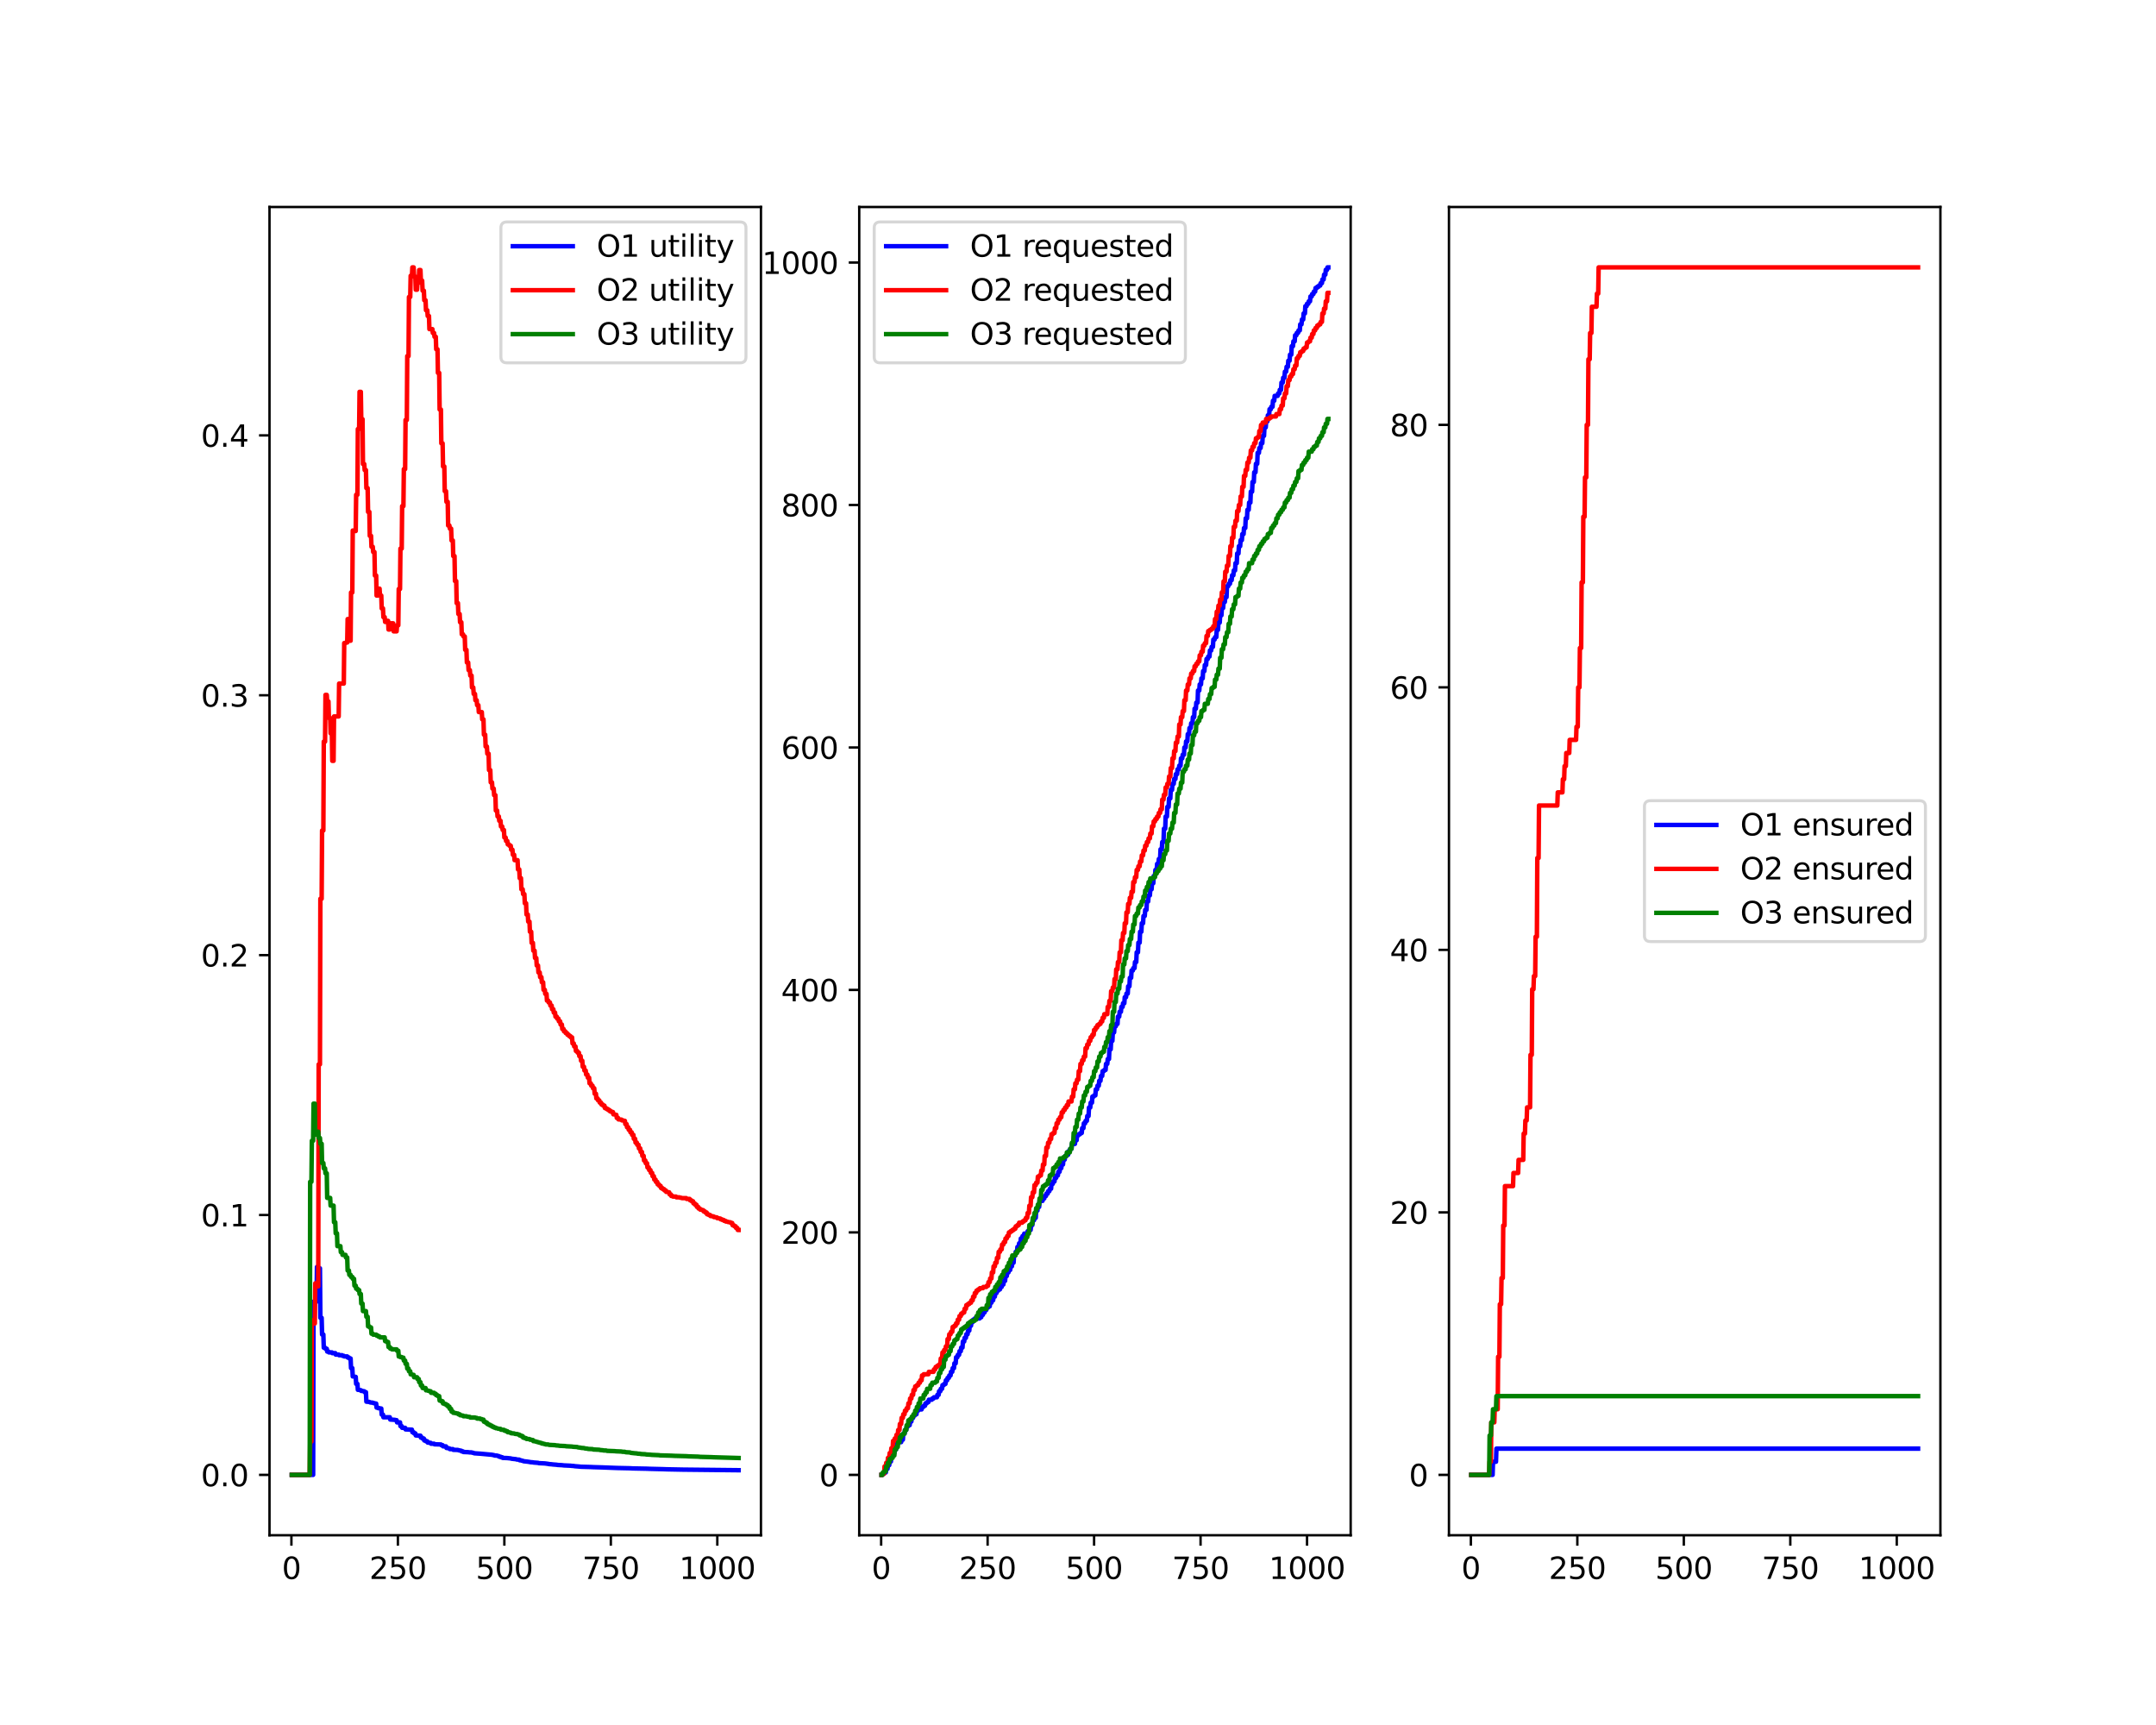 <?xml version="1.0" encoding="utf-8" standalone="no"?>
<!DOCTYPE svg PUBLIC "-//W3C//DTD SVG 1.1//EN"
  "http://www.w3.org/Graphics/SVG/1.1/DTD/svg11.dtd">
<svg xmlns:xlink="http://www.w3.org/1999/xlink" width="720pt" height="576pt" viewBox="0 0 720 576" xmlns="http://www.w3.org/2000/svg" version="1.1">
 <defs>
  <style type="text/css">*{stroke-linejoin: round; stroke-linecap: butt}</style>
 </defs>
 <g id="figure_1">
  <g id="patch_1">
   <path d="M 0 576 
L 720 576 
L 720 0 
L 0 0 
z
" style="fill: #ffffff"/>
  </g>
  <g id="axes_1">
   <g id="patch_2">
    <path d="M 90 512.64 
L 254.118 512.64 
L 254.118 69.12 
L 90 69.12 
z
" style="fill: #ffffff"/>
   </g>
   <g id="matplotlib.axis_1">
    <g id="xtick_1">
     <g id="line2d_1">
      <defs>
       <path id="m395786deeb" d="M 0 0 
L 0 3.5 
" style="stroke: #000000; stroke-width: 0.8"/>
      </defs>
      <g>
       <use xlink:href="#m395786deeb" x="97.318" y="512.64" style="stroke: #000000; stroke-width: 0.8"/>
      </g>
     </g>
     <g id="text_1">
      <!-- 0 -->
      <g transform="translate(94.136 527.238) scale(0.1 -0.1)">
       <defs>
        <path id="DejaVuSans-30" d="M 2034 4250 
Q 1547 4250 1301 3770 
Q 1056 3291 1056 2328 
Q 1056 1369 1301 889 
Q 1547 409 2034 409 
Q 2525 409 2770 889 
Q 3016 1369 3016 2328 
Q 3016 3291 2770 3770 
Q 2525 4250 2034 4250 
z
M 2034 4750 
Q 2819 4750 3233 4129 
Q 3647 3509 3647 2328 
Q 3647 1150 3233 529 
Q 2819 -91 2034 -91 
Q 1250 -91 836 529 
Q 422 1150 422 2328 
Q 422 3509 836 4129 
Q 1250 4750 2034 4750 
z
" transform="scale(0.016)"/>
       </defs>
       <use xlink:href="#DejaVuSans-30"/>
      </g>
     </g>
    </g>
    <g id="xtick_2">
     <g id="line2d_2">
      <g>
       <use xlink:href="#m395786deeb" x="132.875" y="512.64" style="stroke: #000000; stroke-width: 0.8"/>
      </g>
     </g>
     <g id="text_2">
      <!-- 250 -->
      <g transform="translate(123.331 527.238) scale(0.1 -0.1)">
       <defs>
        <path id="DejaVuSans-32" d="M 1228 531 
L 3431 531 
L 3431 0 
L 469 0 
L 469 531 
Q 828 903 1448 1529 
Q 2069 2156 2228 2338 
Q 2531 2678 2651 2914 
Q 2772 3150 2772 3378 
Q 2772 3750 2511 3984 
Q 2250 4219 1831 4219 
Q 1534 4219 1204 4116 
Q 875 4013 500 3803 
L 500 4441 
Q 881 4594 1212 4672 
Q 1544 4750 1819 4750 
Q 2544 4750 2975 4387 
Q 3406 4025 3406 3419 
Q 3406 3131 3298 2873 
Q 3191 2616 2906 2266 
Q 2828 2175 2409 1742 
Q 1991 1309 1228 531 
z
" transform="scale(0.016)"/>
        <path id="DejaVuSans-35" d="M 691 4666 
L 3169 4666 
L 3169 4134 
L 1269 4134 
L 1269 2991 
Q 1406 3038 1543 3061 
Q 1681 3084 1819 3084 
Q 2600 3084 3056 2656 
Q 3513 2228 3513 1497 
Q 3513 744 3044 326 
Q 2575 -91 1722 -91 
Q 1428 -91 1123 -41 
Q 819 9 494 109 
L 494 744 
Q 775 591 1075 516 
Q 1375 441 1709 441 
Q 2250 441 2565 725 
Q 2881 1009 2881 1497 
Q 2881 1984 2565 2268 
Q 2250 2553 1709 2553 
Q 1456 2553 1204 2497 
Q 953 2441 691 2322 
L 691 4666 
z
" transform="scale(0.016)"/>
       </defs>
       <use xlink:href="#DejaVuSans-32"/>
       <use xlink:href="#DejaVuSans-35" x="63.623"/>
       <use xlink:href="#DejaVuSans-30" x="127.246"/>
      </g>
     </g>
    </g>
    <g id="xtick_3">
     <g id="line2d_3">
      <g>
       <use xlink:href="#m395786deeb" x="168.432" y="512.64" style="stroke: #000000; stroke-width: 0.8"/>
      </g>
     </g>
     <g id="text_3">
      <!-- 500 -->
      <g transform="translate(158.888 527.238) scale(0.1 -0.1)">
       <use xlink:href="#DejaVuSans-35"/>
       <use xlink:href="#DejaVuSans-30" x="63.623"/>
       <use xlink:href="#DejaVuSans-30" x="127.246"/>
      </g>
     </g>
    </g>
    <g id="xtick_4">
     <g id="line2d_4">
      <g>
       <use xlink:href="#m395786deeb" x="203.989" y="512.64" style="stroke: #000000; stroke-width: 0.8"/>
      </g>
     </g>
     <g id="text_4">
      <!-- 750 -->
      <g transform="translate(194.445 527.238) scale(0.1 -0.1)">
       <defs>
        <path id="DejaVuSans-37" d="M 525 4666 
L 3525 4666 
L 3525 4397 
L 1831 0 
L 1172 0 
L 2766 4134 
L 525 4134 
L 525 4666 
z
" transform="scale(0.016)"/>
       </defs>
       <use xlink:href="#DejaVuSans-37"/>
       <use xlink:href="#DejaVuSans-35" x="63.623"/>
       <use xlink:href="#DejaVuSans-30" x="127.246"/>
      </g>
     </g>
    </g>
    <g id="xtick_5">
     <g id="line2d_5">
      <g>
       <use xlink:href="#m395786deeb" x="239.546" y="512.64" style="stroke: #000000; stroke-width: 0.8"/>
      </g>
     </g>
     <g id="text_5">
      <!-- 1000 -->
      <g transform="translate(226.821 527.238) scale(0.1 -0.1)">
       <defs>
        <path id="DejaVuSans-31" d="M 794 531 
L 1825 531 
L 1825 4091 
L 703 3866 
L 703 4441 
L 1819 4666 
L 2450 4666 
L 2450 531 
L 3481 531 
L 3481 0 
L 794 0 
L 794 531 
z
" transform="scale(0.016)"/>
       </defs>
       <use xlink:href="#DejaVuSans-31"/>
       <use xlink:href="#DejaVuSans-30" x="63.623"/>
       <use xlink:href="#DejaVuSans-30" x="127.246"/>
       <use xlink:href="#DejaVuSans-30" x="190.869"/>
      </g>
     </g>
    </g>
   </g>
   <g id="matplotlib.axis_2">
    <g id="ytick_1">
     <g id="line2d_6">
      <defs>
       <path id="m863d738c8a" d="M 0 0 
L -3.5 0 
" style="stroke: #000000; stroke-width: 0.8"/>
      </defs>
      <g>
       <use xlink:href="#m863d738c8a" x="90" y="492.48" style="stroke: #000000; stroke-width: 0.8"/>
      </g>
     </g>
     <g id="text_6">
      <!-- 0.0 -->
      <g transform="translate(67.097 496.279) scale(0.1 -0.1)">
       <defs>
        <path id="DejaVuSans-2e" d="M 684 794 
L 1344 794 
L 1344 0 
L 684 0 
L 684 794 
z
" transform="scale(0.016)"/>
       </defs>
       <use xlink:href="#DejaVuSans-30"/>
       <use xlink:href="#DejaVuSans-2e" x="63.623"/>
       <use xlink:href="#DejaVuSans-30" x="95.41"/>
      </g>
     </g>
    </g>
    <g id="ytick_2">
     <g id="line2d_7">
      <g>
       <use xlink:href="#m863d738c8a" x="90" y="405.706" style="stroke: #000000; stroke-width: 0.8"/>
      </g>
     </g>
     <g id="text_7">
      <!-- 0.1 -->
      <g transform="translate(67.097 409.505) scale(0.1 -0.1)">
       <use xlink:href="#DejaVuSans-30"/>
       <use xlink:href="#DejaVuSans-2e" x="63.623"/>
       <use xlink:href="#DejaVuSans-31" x="95.41"/>
      </g>
     </g>
    </g>
    <g id="ytick_3">
     <g id="line2d_8">
      <g>
       <use xlink:href="#m863d738c8a" x="90" y="318.931" style="stroke: #000000; stroke-width: 0.8"/>
      </g>
     </g>
     <g id="text_8">
      <!-- 0.2 -->
      <g transform="translate(67.097 322.73) scale(0.1 -0.1)">
       <use xlink:href="#DejaVuSans-30"/>
       <use xlink:href="#DejaVuSans-2e" x="63.623"/>
       <use xlink:href="#DejaVuSans-32" x="95.41"/>
      </g>
     </g>
    </g>
    <g id="ytick_4">
     <g id="line2d_9">
      <g>
       <use xlink:href="#m863d738c8a" x="90" y="232.157" style="stroke: #000000; stroke-width: 0.8"/>
      </g>
     </g>
     <g id="text_9">
      <!-- 0.3 -->
      <g transform="translate(67.097 235.956) scale(0.1 -0.1)">
       <defs>
        <path id="DejaVuSans-33" d="M 2597 2516 
Q 3050 2419 3304 2112 
Q 3559 1806 3559 1356 
Q 3559 666 3084 287 
Q 2609 -91 1734 -91 
Q 1441 -91 1130 -33 
Q 819 25 488 141 
L 488 750 
Q 750 597 1062 519 
Q 1375 441 1716 441 
Q 2309 441 2620 675 
Q 2931 909 2931 1356 
Q 2931 1769 2642 2001 
Q 2353 2234 1838 2234 
L 1294 2234 
L 1294 2753 
L 1863 2753 
Q 2328 2753 2575 2939 
Q 2822 3125 2822 3475 
Q 2822 3834 2567 4026 
Q 2313 4219 1838 4219 
Q 1578 4219 1281 4162 
Q 984 4106 628 3988 
L 628 4550 
Q 988 4650 1302 4700 
Q 1616 4750 1894 4750 
Q 2613 4750 3031 4423 
Q 3450 4097 3450 3541 
Q 3450 3153 3228 2886 
Q 3006 2619 2597 2516 
z
" transform="scale(0.016)"/>
       </defs>
       <use xlink:href="#DejaVuSans-30"/>
       <use xlink:href="#DejaVuSans-2e" x="63.623"/>
       <use xlink:href="#DejaVuSans-33" x="95.41"/>
      </g>
     </g>
    </g>
    <g id="ytick_5">
     <g id="line2d_10">
      <g>
       <use xlink:href="#m863d738c8a" x="90" y="145.382" style="stroke: #000000; stroke-width: 0.8"/>
      </g>
     </g>
     <g id="text_10">
      <!-- 0.4 -->
      <g transform="translate(67.097 149.182) scale(0.1 -0.1)">
       <defs>
        <path id="DejaVuSans-34" d="M 2419 4116 
L 825 1625 
L 2419 1625 
L 2419 4116 
z
M 2253 4666 
L 3047 4666 
L 3047 1625 
L 3713 1625 
L 3713 1100 
L 3047 1100 
L 3047 0 
L 2419 0 
L 2419 1100 
L 313 1100 
L 313 1709 
L 2253 4666 
z
" transform="scale(0.016)"/>
       </defs>
       <use xlink:href="#DejaVuSans-30"/>
       <use xlink:href="#DejaVuSans-2e" x="63.623"/>
       <use xlink:href="#DejaVuSans-34" x="95.41"/>
      </g>
     </g>
    </g>
   </g>
   <g id="line2d_11">
    <path d="M 97.46 492.48 
L 104.571 492.48 
L 104.714 434.63 
L 105.709 434.63 
L 105.851 423.06 
L 106.278 423.06 
L 106.42 423.505 
L 106.847 423.505 
L 106.989 440.034 
L 107.416 440.034 
L 107.558 445.611 
L 107.985 445.611 
L 108.127 450.011 
L 108.554 450.011 
L 108.696 450.367 
L 109.123 450.367 
L 109.265 451.302 
L 109.692 451.302 
L 109.834 451.576 
L 110.829 451.576 
L 110.972 451.834 
L 111.967 451.834 
L 112.109 452.307 
L 113.105 452.307 
L 113.247 452.524 
L 114.243 452.524 
L 114.385 452.73 
L 114.812 452.73 
L 114.954 452.925 
L 115.95 452.925 
L 116.092 453.286 
L 116.519 453.286 
L 116.661 453.615 
L 117.087 453.615 
L 117.23 456.828 
L 117.656 456.828 
L 117.799 459.611 
L 118.225 459.611 
L 118.51 459.757 
L 118.794 459.757 
L 118.936 462.088 
L 119.363 462.088 
L 119.505 464.076 
L 119.932 464.076 
L 120.216 464.204 
L 120.501 464.204 
L 120.643 464.445 
L 121.07 464.445 
L 121.354 464.559 
L 121.639 464.559 
L 121.781 464.874 
L 122.208 464.874 
L 122.35 468.032 
L 123.346 468.122 
L 123.63 468.294 
L 124.483 468.376 
L 124.768 468.532 
L 125.052 468.532 
L 125.337 468.677 
L 125.621 468.677 
L 125.763 470.019 
L 126.19 470.019 
L 126.332 470.21 
L 126.759 470.21 
L 127.043 470.328 
L 127.328 470.328 
L 127.47 472.337 
L 127.897 472.337 
L 128.039 473.239 
L 130.172 473.239 
L 130.315 474 
L 131.879 474.109 
L 132.164 474.212 
L 132.448 474.212 
L 132.59 474.95 
L 133.586 474.95 
L 133.728 476.196 
L 134.155 476.196 
L 134.297 476.767 
L 135.293 476.767 
L 135.435 477.294 
L 137.568 477.383 
L 137.711 478.24 
L 138.137 478.24 
L 138.28 478.622 
L 138.706 478.622 
L 138.848 479.311 
L 140.413 479.395 
L 140.555 480.038 
L 140.982 480.038 
L 141.124 480.352 
L 141.551 480.352 
L 141.693 481.002 
L 142.12 481.002 
L 142.262 481.267 
L 142.689 481.267 
L 142.831 481.69 
L 143.826 481.791 
L 143.969 482.081 
L 144.964 482.081 
L 145.106 482.267 
L 147.24 482.327 
L 147.382 482.561 
L 147.809 482.561 
L 147.951 482.945 
L 148.947 482.972 
L 149.089 483.489 
L 149.516 483.489 
L 149.8 483.648 
L 150.084 483.648 
L 150.227 483.871 
L 151.222 483.871 
L 151.365 484.112 
L 152.929 484.158 
L 153.214 484.293 
L 153.498 484.293 
L 153.782 484.424 
L 154.067 484.424 
L 154.209 484.651 
L 154.636 484.651 
L 154.778 484.843 
L 156.343 484.904 
L 156.769 484.963 
L 157.48 484.982 
L 157.765 485.091 
L 158.049 485.091 
L 158.334 485.264 
L 159.756 485.364 
L 160.325 485.399 
L 163.454 485.688 
L 164.307 485.762 
L 164.592 485.849 
L 164.876 485.849 
L 165.161 486.017 
L 166.014 486.046 
L 166.299 486.204 
L 166.583 486.204 
L 166.725 486.411 
L 167.152 486.411 
L 167.294 486.59 
L 167.721 486.59 
L 167.863 486.804 
L 169.428 486.869 
L 169.854 486.916 
L 170.565 486.986 
L 170.85 487.086 
L 171.703 487.182 
L 172.13 487.223 
L 172.272 487.223 
L 172.557 487.351 
L 173.41 487.399 
L 173.552 487.606 
L 173.979 487.606 
L 174.263 487.754 
L 174.548 487.754 
L 174.832 487.919 
L 175.686 488.009 
L 176.112 488.059 
L 176.823 488.165 
L 177.108 488.231 
L 177.961 488.296 
L 178.246 488.358 
L 179.668 488.465 
L 179.953 488.564 
L 181.944 488.656 
L 182.37 488.712 
L 183.082 488.809 
L 183.366 488.878 
L 184.219 488.945 
L 184.646 489.004 
L 185.926 489.103 
L 186.211 489.163 
L 187.633 489.24 
L 188.344 489.322 
L 190.477 489.416 
L 190.904 489.466 
L 191.615 489.513 
L 191.9 489.58 
L 193.322 489.691 
L 194.033 489.766 
L 197.304 489.857 
L 198.016 489.894 
L 201.287 489.994 
L 202.851 490.056 
L 205.269 490.148 
L 206.265 490.182 
L 210.389 490.272 
L 211.243 490.323 
L 216.079 490.421 
L 216.932 490.461 
L 221.199 490.565 
L 222.763 490.621 
L 228.026 490.724 
L 229.733 490.743 
L 246.658 490.922 
L 246.658 490.922 
" clip-path="url(#pe74fc3188b)" style="fill: none; stroke: #0000ff; stroke-width: 1.5; stroke-linecap: square"/>
   </g>
   <g id="line2d_12">
    <path d="M 97.46 492.48 
L 103.433 492.48 
L 103.576 481.355 
L 104.002 481.355 
L 104.145 440.829 
L 104.571 440.829 
L 104.714 441.897 
L 105.14 441.897 
L 105.282 428.529 
L 105.709 428.529 
L 105.851 429.526 
L 106.278 429.526 
L 106.42 355.406 
L 106.847 355.406 
L 106.989 300.109 
L 107.416 300.109 
L 107.558 277.32 
L 107.985 277.32 
L 108.127 247.634 
L 108.554 247.634 
L 108.696 232.039 
L 109.123 232.039 
L 109.265 234.223 
L 109.692 234.223 
L 109.834 239.748 
L 110.26 239.748 
L 110.403 244.866 
L 110.829 244.866 
L 110.972 254.06 
L 111.398 254.06 
L 111.541 239.227 
L 113.105 239.227 
L 113.247 228.252 
L 114.812 228.252 
L 114.954 214.733 
L 115.381 214.733 
L 115.523 214.542 
L 115.95 214.542 
L 116.092 206.714 
L 116.519 206.714 
L 116.661 213.945 
L 117.087 213.945 
L 117.23 197.829 
L 117.656 197.829 
L 117.799 177.156 
L 118.225 177.156 
L 118.51 177.316 
L 118.794 177.316 
L 118.936 165.21 
L 119.363 165.21 
L 119.505 143.262 
L 119.932 143.262 
L 120.074 130.844 
L 120.501 130.844 
L 120.643 139.959 
L 121.07 139.959 
L 121.212 154.944 
L 121.639 154.944 
L 121.781 156.966 
L 122.208 156.966 
L 122.35 162.98 
L 122.777 162.98 
L 122.919 170.926 
L 123.346 170.926 
L 123.488 178.925 
L 123.914 178.925 
L 124.057 182.571 
L 124.483 182.571 
L 124.626 184.317 
L 125.052 184.317 
L 125.194 192.174 
L 125.621 192.174 
L 125.763 198.861 
L 126.19 198.861 
L 126.332 196.568 
L 126.759 196.568 
L 126.901 198.861 
L 127.328 198.861 
L 127.47 203.148 
L 127.897 203.148 
L 128.039 206.066 
L 128.466 206.066 
L 128.608 207.659 
L 129.035 207.659 
L 129.177 207.311 
L 129.604 207.311 
L 129.746 210.204 
L 130.172 210.204 
L 130.315 208.138 
L 131.31 208.138 
L 131.453 210.808 
L 132.448 210.808 
L 132.59 208.794 
L 133.017 208.794 
L 133.159 196.674 
L 133.586 196.674 
L 133.728 183.181 
L 134.155 183.181 
L 134.297 169.007 
L 134.724 169.007 
L 134.866 156.64 
L 135.293 156.64 
L 135.435 140.233 
L 135.862 140.233 
L 136.004 118.906 
L 136.431 118.906 
L 136.573 99.162 
L 136.999 99.162 
L 137.142 92.087 
L 137.568 92.087 
L 137.711 89.28 
L 138.137 89.28 
L 138.28 92.357 
L 138.706 92.357 
L 138.848 96.735 
L 139.275 96.735 
L 139.417 94.426 
L 139.844 94.426 
L 139.986 90.172 
L 140.413 90.172 
L 140.555 93.699 
L 140.982 93.699 
L 141.124 97.059 
L 141.551 97.059 
L 141.693 100.262 
L 142.12 100.262 
L 142.262 103.594 
L 142.689 103.594 
L 142.831 105.52 
L 143.258 105.52 
L 143.4 109.895 
L 144.395 109.895 
L 144.538 111.186 
L 144.964 111.186 
L 145.106 112.453 
L 145.533 112.453 
L 145.675 116.616 
L 146.102 116.616 
L 146.244 124.501 
L 146.671 124.501 
L 146.813 136.732 
L 147.24 136.732 
L 147.382 148.027 
L 147.809 148.027 
L 147.951 155.746 
L 148.378 155.746 
L 148.52 163.995 
L 148.947 163.995 
L 149.089 167.557 
L 149.516 167.557 
L 149.658 175.473 
L 150.084 175.473 
L 150.227 176.506 
L 150.653 176.506 
L 150.796 180.462 
L 151.222 180.462 
L 151.365 185.673 
L 151.791 185.673 
L 151.933 194.017 
L 152.36 194.017 
L 152.502 201.385 
L 152.929 201.385 
L 153.071 205.014 
L 153.498 205.014 
L 153.64 207.77 
L 154.067 207.77 
L 154.209 211.8 
L 154.636 211.8 
L 154.778 212.514 
L 155.205 212.514 
L 155.347 216.985 
L 155.774 216.985 
L 155.916 221.205 
L 156.343 221.205 
L 156.485 223.76 
L 156.911 223.76 
L 157.054 225.589 
L 157.48 225.589 
L 157.623 229.559 
L 158.049 229.559 
L 158.192 231.713 
L 158.618 231.713 
L 158.76 233.813 
L 159.187 233.813 
L 159.329 235.464 
L 159.756 235.464 
L 159.898 237.772 
L 160.894 237.772 
L 161.036 240.202 
L 161.463 240.202 
L 161.605 245.316 
L 162.032 245.316 
L 162.174 249.273 
L 162.601 249.273 
L 162.743 251.667 
L 163.17 251.667 
L 163.312 257.15 
L 163.738 257.15 
L 163.881 261.242 
L 164.307 261.242 
L 164.45 263.325 
L 164.876 263.325 
L 165.019 265.515 
L 165.445 265.515 
L 165.587 270.654 
L 166.014 270.654 
L 166.156 272.612 
L 166.583 272.612 
L 166.725 274.07 
L 167.152 274.07 
L 167.294 275.98 
L 167.721 275.98 
L 167.863 277.14 
L 168.29 277.14 
L 168.432 279.657 
L 168.859 279.657 
L 169.001 280.816 
L 169.428 280.816 
L 169.57 281.957 
L 169.997 281.957 
L 170.139 282.405 
L 170.565 282.405 
L 170.708 283.728 
L 171.134 283.728 
L 171.277 285.426 
L 171.703 285.426 
L 171.845 287.215 
L 172.841 287.215 
L 172.983 290.309 
L 173.41 290.309 
L 173.552 293.218 
L 173.979 293.218 
L 174.121 296.941 
L 174.548 296.941 
L 174.69 298.549 
L 175.117 298.549 
L 175.259 301.613 
L 175.686 301.613 
L 175.828 305.368 
L 176.255 305.368 
L 176.397 307.736 
L 176.823 307.736 
L 176.966 311.116 
L 177.392 311.116 
L 177.535 314.815 
L 177.961 314.815 
L 178.104 317.447 
L 178.53 317.447 
L 178.672 319.889 
L 179.099 319.889 
L 179.241 322.387 
L 179.668 322.387 
L 179.81 324.705 
L 180.237 324.705 
L 180.379 326.282 
L 180.806 326.282 
L 180.948 327.983 
L 181.375 327.983 
L 181.517 330.515 
L 181.944 330.515 
L 182.086 331.865 
L 182.513 331.865 
L 182.655 334.11 
L 183.082 334.11 
L 183.224 334.729 
L 183.65 334.729 
L 183.793 335.762 
L 184.219 335.762 
L 184.362 336.984 
L 184.788 336.984 
L 184.931 338.111 
L 185.357 338.111 
L 185.499 339.467 
L 185.926 339.467 
L 186.068 340.134 
L 186.495 340.134 
L 186.637 341.037 
L 187.064 341.037 
L 187.206 342.102 
L 187.633 342.102 
L 187.775 343.592 
L 188.202 343.592 
L 188.344 344.378 
L 188.771 344.378 
L 188.913 344.935 
L 189.34 344.935 
L 189.482 345.485 
L 189.909 345.485 
L 190.051 345.948 
L 190.477 345.948 
L 190.62 346.398 
L 191.046 346.398 
L 191.189 348.414 
L 191.615 348.414 
L 191.757 349.43 
L 192.184 349.43 
L 192.326 350.933 
L 192.753 350.933 
L 192.895 351.487 
L 193.322 351.487 
L 193.464 352.649 
L 193.891 352.649 
L 194.033 354.191 
L 194.46 354.191 
L 194.602 356.197 
L 195.029 356.197 
L 195.171 357.458 
L 195.598 357.458 
L 195.74 358.806 
L 196.167 358.806 
L 196.309 359.844 
L 196.735 359.844 
L 196.878 361.739 
L 197.304 361.739 
L 197.447 362.518 
L 197.873 362.518 
L 198.016 363.371 
L 198.442 363.371 
L 198.584 365.2 
L 199.011 365.2 
L 199.153 366.78 
L 199.58 366.78 
L 199.722 367.435 
L 200.149 367.435 
L 200.291 368.177 
L 200.718 368.177 
L 200.86 368.817 
L 201.287 368.817 
L 201.429 369.183 
L 201.856 369.183 
L 201.998 369.999 
L 202.425 369.999 
L 202.567 370.31 
L 202.994 370.31 
L 203.136 370.667 
L 203.562 370.667 
L 203.705 371.087 
L 204.131 371.087 
L 204.274 371.331 
L 204.7 371.331 
L 204.843 372.103 
L 205.269 372.103 
L 205.554 372.26 
L 205.838 372.26 
L 205.98 373.293 
L 206.407 373.293 
L 206.549 373.782 
L 207.545 373.857 
L 207.687 374.115 
L 208.114 374.115 
L 208.398 374.263 
L 208.683 374.263 
L 208.825 375.346 
L 209.252 375.346 
L 209.394 376.409 
L 209.821 376.409 
L 209.963 377.244 
L 210.389 377.244 
L 210.532 378.092 
L 210.958 378.092 
L 211.101 378.941 
L 211.527 378.941 
L 211.67 380.269 
L 212.096 380.269 
L 212.238 381.525 
L 212.665 381.525 
L 212.807 382.28 
L 213.234 382.28 
L 213.376 383.47 
L 213.803 383.47 
L 213.945 384.634 
L 214.372 384.634 
L 214.514 385.954 
L 214.941 385.954 
L 215.083 387.508 
L 215.51 387.508 
L 215.652 388.421 
L 216.079 388.421 
L 216.221 389.83 
L 216.648 389.83 
L 216.79 390.692 
L 217.216 390.692 
L 217.359 391.636 
L 217.785 391.636 
L 217.928 392.742 
L 218.354 392.742 
L 218.496 393.87 
L 218.923 393.87 
L 219.065 394.659 
L 219.492 394.659 
L 219.634 395.482 
L 220.061 395.482 
L 220.203 395.998 
L 220.63 395.998 
L 220.772 396.714 
L 221.199 396.714 
L 221.341 397.061 
L 221.768 397.061 
L 221.91 397.496 
L 222.337 397.496 
L 222.479 397.988 
L 222.906 397.988 
L 223.19 398.129 
L 223.474 398.129 
L 223.617 398.828 
L 224.043 398.828 
L 224.186 399.363 
L 224.612 399.363 
L 224.755 399.554 
L 225.75 399.554 
L 225.892 399.798 
L 226.888 399.798 
L 227.172 399.939 
L 227.457 399.939 
L 227.741 400.073 
L 229.164 400.073 
L 229.306 400.338 
L 230.301 400.338 
L 230.444 400.794 
L 230.87 400.794 
L 231.013 401.116 
L 231.439 401.116 
L 231.582 401.818 
L 232.008 401.818 
L 232.15 402.269 
L 232.577 402.269 
L 232.719 402.978 
L 233.146 402.978 
L 233.288 403.537 
L 233.715 403.537 
L 233.857 403.914 
L 234.284 403.914 
L 234.568 404.089 
L 234.853 404.089 
L 234.995 404.512 
L 235.422 404.512 
L 235.564 404.876 
L 235.991 404.876 
L 236.133 405.461 
L 236.56 405.461 
L 236.702 405.699 
L 237.128 405.699 
L 237.271 406.052 
L 237.697 406.052 
L 237.982 406.167 
L 238.266 406.167 
L 238.408 406.396 
L 238.835 406.396 
L 239.12 406.51 
L 239.404 406.51 
L 239.546 406.775 
L 239.973 406.775 
L 240.257 406.887 
L 240.542 406.887 
L 240.684 407.159 
L 241.111 407.159 
L 241.253 407.369 
L 241.68 407.369 
L 241.822 407.647 
L 242.249 407.647 
L 242.391 407.882 
L 242.818 407.882 
L 243.102 408.047 
L 243.955 408.156 
L 244.098 408.379 
L 244.524 408.379 
L 244.667 409.139 
L 245.093 409.139 
L 245.235 409.461 
L 245.662 409.461 
L 245.804 410.027 
L 246.231 410.027 
L 246.373 410.699 
L 246.658 410.699 
L 246.658 410.699 
" clip-path="url(#pe74fc3188b)" style="fill: none; stroke: #ff0000; stroke-width: 1.5; stroke-linecap: square"/>
   </g>
   <g id="line2d_13">
    <path d="M 97.46 492.48 
L 103.433 492.48 
L 103.576 394.614 
L 104.002 394.614 
L 104.145 380.913 
L 104.571 380.913 
L 104.714 368.517 
L 105.14 368.517 
L 105.282 378.847 
L 105.709 378.847 
L 105.851 377.899 
L 106.278 377.899 
L 106.42 379.995 
L 106.847 379.995 
L 106.989 381.923 
L 107.416 381.923 
L 107.558 388.351 
L 107.985 388.351 
L 108.127 390.131 
L 108.554 390.131 
L 108.696 391.779 
L 109.123 391.779 
L 109.265 399.993 
L 110.26 399.993 
L 110.403 402.567 
L 111.398 402.567 
L 111.541 408.116 
L 111.967 408.116 
L 112.109 411.824 
L 112.536 411.824 
L 112.678 416.098 
L 113.674 416.098 
L 113.816 418.102 
L 114.243 418.102 
L 114.385 419.02 
L 115.381 419.02 
L 115.523 419.889 
L 115.95 419.889 
L 116.092 424.247 
L 116.519 424.247 
L 116.661 425.694 
L 117.087 425.694 
L 117.23 426.366 
L 117.656 426.366 
L 117.799 427.007 
L 118.225 427.007 
L 118.368 429.297 
L 118.794 429.297 
L 118.936 430.302 
L 119.363 430.302 
L 119.505 430.774 
L 119.932 430.774 
L 120.074 432.084 
L 120.501 432.084 
L 120.643 435.288 
L 121.07 435.288 
L 121.212 437.79 
L 122.208 437.79 
L 122.35 439.681 
L 122.777 439.681 
L 122.919 442.895 
L 123.346 442.895 
L 123.488 443.257 
L 123.914 443.257 
L 124.057 445.323 
L 124.483 445.323 
L 124.626 445.649 
L 125.621 445.649 
L 125.763 445.965 
L 126.19 445.965 
L 126.332 446.271 
L 126.759 446.271 
L 126.901 446.568 
L 128.466 446.568 
L 128.608 447.82 
L 129.035 447.82 
L 129.177 448.107 
L 129.604 448.107 
L 129.746 449.798 
L 130.172 449.798 
L 130.315 450.313 
L 130.741 450.313 
L 130.884 450.56 
L 132.448 450.56 
L 132.59 451.032 
L 133.017 451.032 
L 133.159 452.949 
L 133.586 452.949 
L 133.728 453.152 
L 134.155 453.152 
L 134.297 453.35 
L 134.724 453.35 
L 134.866 454.314 
L 135.293 454.314 
L 135.435 455.397 
L 135.862 455.397 
L 136.004 456.986 
L 136.431 456.986 
L 136.573 457.886 
L 136.999 457.886 
L 137.142 458.913 
L 137.568 458.913 
L 137.853 459.087 
L 138.137 459.087 
L 138.28 459.879 
L 139.275 459.879 
L 139.417 460.462 
L 139.844 460.462 
L 139.986 461.526 
L 140.413 461.526 
L 140.555 462.637 
L 140.982 462.637 
L 141.124 463.483 
L 142.12 463.483 
L 142.262 464.244 
L 142.689 464.244 
L 142.973 464.406 
L 143.258 464.406 
L 143.542 464.564 
L 143.826 464.564 
L 143.969 465.072 
L 144.964 465.072 
L 145.106 465.408 
L 145.533 465.408 
L 145.675 465.879 
L 146.102 465.879 
L 146.244 466.185 
L 146.671 466.185 
L 146.813 467.674 
L 147.24 467.674 
L 147.382 467.91 
L 147.809 467.91 
L 147.951 468.641 
L 148.378 468.641 
L 148.52 468.851 
L 148.947 468.851 
L 149.089 469.191 
L 149.516 469.191 
L 149.658 469.709 
L 150.084 469.709 
L 150.227 470.454 
L 150.653 470.454 
L 150.796 471.343 
L 151.222 471.343 
L 151.365 471.754 
L 151.791 471.754 
L 152.076 471.871 
L 152.36 471.871 
L 152.645 471.986 
L 152.929 471.986 
L 153.071 472.237 
L 153.498 472.237 
L 153.64 472.561 
L 154.067 472.561 
L 154.351 472.696 
L 154.636 472.696 
L 154.778 472.902 
L 155.774 472.902 
L 156.058 473.033 
L 156.911 473.133 
L 157.054 473.328 
L 158.618 473.328 
L 158.903 473.455 
L 159.187 473.455 
L 159.329 473.673 
L 160.325 473.673 
L 160.467 473.857 
L 160.894 473.857 
L 161.036 474.035 
L 161.463 474.035 
L 161.605 474.723 
L 162.032 474.723 
L 162.174 475.021 
L 162.601 475.021 
L 162.743 475.511 
L 163.17 475.511 
L 163.312 475.798 
L 163.738 475.798 
L 163.881 476.094 
L 164.307 476.094 
L 164.45 476.417 
L 164.876 476.417 
L 165.019 476.678 
L 165.445 476.678 
L 165.587 476.893 
L 166.014 476.893 
L 166.299 477.065 
L 167.152 477.126 
L 167.294 477.388 
L 168.29 477.445 
L 168.432 477.695 
L 168.859 477.695 
L 169.001 477.906 
L 169.428 477.906 
L 169.57 478.235 
L 169.997 478.235 
L 170.281 478.39 
L 170.565 478.39 
L 170.708 478.58 
L 171.703 478.648 
L 171.988 478.795 
L 172.841 478.861 
L 173.126 479.037 
L 173.41 479.037 
L 173.552 479.314 
L 173.979 479.314 
L 174.121 479.541 
L 174.548 479.541 
L 174.69 480.037 
L 175.117 480.037 
L 175.259 480.219 
L 175.686 480.219 
L 175.828 480.481 
L 176.823 480.523 
L 176.966 480.731 
L 177.392 480.731 
L 177.677 480.849 
L 177.961 480.849 
L 178.104 481.211 
L 178.53 481.211 
L 178.815 481.349 
L 179.099 481.349 
L 179.384 481.522 
L 179.668 481.522 
L 179.953 481.679 
L 180.237 481.679 
L 180.521 481.83 
L 180.806 481.83 
L 180.948 482.012 
L 181.375 482.012 
L 181.659 482.16 
L 181.944 482.16 
L 182.228 482.313 
L 183.082 482.335 
L 183.366 482.458 
L 185.357 482.56 
L 185.642 482.636 
L 186.495 482.693 
L 186.779 482.766 
L 188.771 482.856 
L 189.055 482.927 
L 191.046 483.029 
L 191.331 483.094 
L 192.753 483.176 
L 193.038 483.3 
L 193.891 483.404 
L 194.175 483.478 
L 195.029 483.531 
L 195.313 483.639 
L 196.167 483.732 
L 196.451 483.821 
L 197.873 483.876 
L 198.158 484.002 
L 200.149 484.093 
L 200.433 484.183 
L 201.287 484.251 
L 201.571 484.326 
L 202.425 484.343 
L 202.709 484.458 
L 205.269 484.557 
L 205.696 484.61 
L 207.545 484.685 
L 207.829 484.763 
L 208.683 484.79 
L 208.967 484.912 
L 210.389 484.993 
L 210.674 485.122 
L 211.527 485.216 
L 211.954 485.264 
L 212.665 485.314 
L 212.95 485.39 
L 213.803 485.439 
L 214.087 485.518 
L 215.51 485.587 
L 215.794 485.663 
L 217.216 485.744 
L 217.643 485.797 
L 220.061 485.9 
L 220.345 485.963 
L 224.043 486.067 
L 225.323 486.132 
L 229.164 486.236 
L 230.017 486.298 
L 233.146 486.392 
L 233.857 486.462 
L 237.697 486.566 
L 238.266 486.601 
L 246.658 486.847 
L 246.658 486.847 
" clip-path="url(#pe74fc3188b)" style="fill: none; stroke: #008000; stroke-width: 1.5; stroke-linecap: square"/>
   </g>
   <g id="patch_3">
    <path d="M 90 512.64 
L 90 69.12 
" style="fill: none; stroke: #000000; stroke-width: 0.8; stroke-linejoin: miter; stroke-linecap: square"/>
   </g>
   <g id="patch_4">
    <path d="M 254.118 512.64 
L 254.118 69.12 
" style="fill: none; stroke: #000000; stroke-width: 0.8; stroke-linejoin: miter; stroke-linecap: square"/>
   </g>
   <g id="patch_5">
    <path d="M 90 512.64 
L 254.118 512.64 
" style="fill: none; stroke: #000000; stroke-width: 0.8; stroke-linejoin: miter; stroke-linecap: square"/>
   </g>
   <g id="patch_6">
    <path d="M 90 69.12 
L 254.118 69.12 
" style="fill: none; stroke: #000000; stroke-width: 0.8; stroke-linejoin: miter; stroke-linecap: square"/>
   </g>
   <g id="legend_1">
    <g id="patch_7">
     <path d="M 169.274 121.154 
L 247.118 121.154 
Q 249.118 121.154 249.118 119.154 
L 249.118 76.12 
Q 249.118 74.12 247.118 74.12 
L 169.274 74.12 
Q 167.274 74.12 167.274 76.12 
L 167.274 119.154 
Q 167.274 121.154 169.274 121.154 
z
" style="fill: #ffffff; opacity: 0.8; stroke: #cccccc; stroke-linejoin: miter"/>
    </g>
    <g id="line2d_14">
     <path d="M 171.274 82.218 
L 181.274 82.218 
L 191.274 82.218 
" style="fill: none; stroke: #0000ff; stroke-width: 1.5; stroke-linecap: square"/>
    </g>
    <g id="text_11">
     <!-- O1 utility -->
     <g transform="translate(199.274 85.718) scale(0.1 -0.1)">
      <defs>
       <path id="DejaVuSans-4f" d="M 2522 4238 
Q 1834 4238 1429 3725 
Q 1025 3213 1025 2328 
Q 1025 1447 1429 934 
Q 1834 422 2522 422 
Q 3209 422 3611 934 
Q 4013 1447 4013 2328 
Q 4013 3213 3611 3725 
Q 3209 4238 2522 4238 
z
M 2522 4750 
Q 3503 4750 4090 4092 
Q 4678 3434 4678 2328 
Q 4678 1225 4090 567 
Q 3503 -91 2522 -91 
Q 1538 -91 948 565 
Q 359 1222 359 2328 
Q 359 3434 948 4092 
Q 1538 4750 2522 4750 
z
" transform="scale(0.016)"/>
       <path id="DejaVuSans-20" transform="scale(0.016)"/>
       <path id="DejaVuSans-75" d="M 544 1381 
L 544 3500 
L 1119 3500 
L 1119 1403 
Q 1119 906 1312 657 
Q 1506 409 1894 409 
Q 2359 409 2629 706 
Q 2900 1003 2900 1516 
L 2900 3500 
L 3475 3500 
L 3475 0 
L 2900 0 
L 2900 538 
Q 2691 219 2414 64 
Q 2138 -91 1772 -91 
Q 1169 -91 856 284 
Q 544 659 544 1381 
z
M 1991 3584 
L 1991 3584 
z
" transform="scale(0.016)"/>
       <path id="DejaVuSans-74" d="M 1172 4494 
L 1172 3500 
L 2356 3500 
L 2356 3053 
L 1172 3053 
L 1172 1153 
Q 1172 725 1289 603 
Q 1406 481 1766 481 
L 2356 481 
L 2356 0 
L 1766 0 
Q 1100 0 847 248 
Q 594 497 594 1153 
L 594 3053 
L 172 3053 
L 172 3500 
L 594 3500 
L 594 4494 
L 1172 4494 
z
" transform="scale(0.016)"/>
       <path id="DejaVuSans-69" d="M 603 3500 
L 1178 3500 
L 1178 0 
L 603 0 
L 603 3500 
z
M 603 4863 
L 1178 4863 
L 1178 4134 
L 603 4134 
L 603 4863 
z
" transform="scale(0.016)"/>
       <path id="DejaVuSans-6c" d="M 603 4863 
L 1178 4863 
L 1178 0 
L 603 0 
L 603 4863 
z
" transform="scale(0.016)"/>
       <path id="DejaVuSans-79" d="M 2059 -325 
Q 1816 -950 1584 -1140 
Q 1353 -1331 966 -1331 
L 506 -1331 
L 506 -850 
L 844 -850 
Q 1081 -850 1212 -737 
Q 1344 -625 1503 -206 
L 1606 56 
L 191 3500 
L 800 3500 
L 1894 763 
L 2988 3500 
L 3597 3500 
L 2059 -325 
z
" transform="scale(0.016)"/>
      </defs>
      <use xlink:href="#DejaVuSans-4f"/>
      <use xlink:href="#DejaVuSans-31" x="78.711"/>
      <use xlink:href="#DejaVuSans-20" x="142.334"/>
      <use xlink:href="#DejaVuSans-75" x="174.121"/>
      <use xlink:href="#DejaVuSans-74" x="237.5"/>
      <use xlink:href="#DejaVuSans-69" x="276.709"/>
      <use xlink:href="#DejaVuSans-6c" x="304.492"/>
      <use xlink:href="#DejaVuSans-69" x="332.275"/>
      <use xlink:href="#DejaVuSans-74" x="360.059"/>
      <use xlink:href="#DejaVuSans-79" x="399.268"/>
     </g>
    </g>
    <g id="line2d_15">
     <path d="M 171.274 96.897 
L 181.274 96.897 
L 191.274 96.897 
" style="fill: none; stroke: #ff0000; stroke-width: 1.5; stroke-linecap: square"/>
    </g>
    <g id="text_12">
     <!-- O2 utility -->
     <g transform="translate(199.274 100.397) scale(0.1 -0.1)">
      <use xlink:href="#DejaVuSans-4f"/>
      <use xlink:href="#DejaVuSans-32" x="78.711"/>
      <use xlink:href="#DejaVuSans-20" x="142.334"/>
      <use xlink:href="#DejaVuSans-75" x="174.121"/>
      <use xlink:href="#DejaVuSans-74" x="237.5"/>
      <use xlink:href="#DejaVuSans-69" x="276.709"/>
      <use xlink:href="#DejaVuSans-6c" x="304.492"/>
      <use xlink:href="#DejaVuSans-69" x="332.275"/>
      <use xlink:href="#DejaVuSans-74" x="360.059"/>
      <use xlink:href="#DejaVuSans-79" x="399.268"/>
     </g>
    </g>
    <g id="line2d_16">
     <path d="M 171.274 111.575 
L 181.274 111.575 
L 191.274 111.575 
" style="fill: none; stroke: #008000; stroke-width: 1.5; stroke-linecap: square"/>
    </g>
    <g id="text_13">
     <!-- O3 utility -->
     <g transform="translate(199.274 115.075) scale(0.1 -0.1)">
      <use xlink:href="#DejaVuSans-4f"/>
      <use xlink:href="#DejaVuSans-33" x="78.711"/>
      <use xlink:href="#DejaVuSans-20" x="142.334"/>
      <use xlink:href="#DejaVuSans-75" x="174.121"/>
      <use xlink:href="#DejaVuSans-74" x="237.5"/>
      <use xlink:href="#DejaVuSans-69" x="276.709"/>
      <use xlink:href="#DejaVuSans-6c" x="304.492"/>
      <use xlink:href="#DejaVuSans-69" x="332.275"/>
      <use xlink:href="#DejaVuSans-74" x="360.059"/>
      <use xlink:href="#DejaVuSans-79" x="399.268"/>
     </g>
    </g>
   </g>
  </g>
  <g id="axes_2">
   <g id="patch_8">
    <path d="M 286.941 512.64 
L 451.059 512.64 
L 451.059 69.12 
L 286.941 69.12 
z
" style="fill: #ffffff"/>
   </g>
   <g id="matplotlib.axis_3">
    <g id="xtick_6">
     <g id="line2d_17">
      <g>
       <use xlink:href="#m395786deeb" x="294.259" y="512.64" style="stroke: #000000; stroke-width: 0.8"/>
      </g>
     </g>
     <g id="text_14">
      <!-- 0 -->
      <g transform="translate(291.078 527.238) scale(0.1 -0.1)">
       <use xlink:href="#DejaVuSans-30"/>
      </g>
     </g>
    </g>
    <g id="xtick_7">
     <g id="line2d_18">
      <g>
       <use xlink:href="#m395786deeb" x="329.816" y="512.64" style="stroke: #000000; stroke-width: 0.8"/>
      </g>
     </g>
     <g id="text_15">
      <!-- 250 -->
      <g transform="translate(320.272 527.238) scale(0.1 -0.1)">
       <use xlink:href="#DejaVuSans-32"/>
       <use xlink:href="#DejaVuSans-35" x="63.623"/>
       <use xlink:href="#DejaVuSans-30" x="127.246"/>
      </g>
     </g>
    </g>
    <g id="xtick_8">
     <g id="line2d_19">
      <g>
       <use xlink:href="#m395786deeb" x="365.373" y="512.64" style="stroke: #000000; stroke-width: 0.8"/>
      </g>
     </g>
     <g id="text_16">
      <!-- 500 -->
      <g transform="translate(355.829 527.238) scale(0.1 -0.1)">
       <use xlink:href="#DejaVuSans-35"/>
       <use xlink:href="#DejaVuSans-30" x="63.623"/>
       <use xlink:href="#DejaVuSans-30" x="127.246"/>
      </g>
     </g>
    </g>
    <g id="xtick_9">
     <g id="line2d_20">
      <g>
       <use xlink:href="#m395786deeb" x="400.93" y="512.64" style="stroke: #000000; stroke-width: 0.8"/>
      </g>
     </g>
     <g id="text_17">
      <!-- 750 -->
      <g transform="translate(391.387 527.238) scale(0.1 -0.1)">
       <use xlink:href="#DejaVuSans-37"/>
       <use xlink:href="#DejaVuSans-35" x="63.623"/>
       <use xlink:href="#DejaVuSans-30" x="127.246"/>
      </g>
     </g>
    </g>
    <g id="xtick_10">
     <g id="line2d_21">
      <g>
       <use xlink:href="#m395786deeb" x="436.487" y="512.64" style="stroke: #000000; stroke-width: 0.8"/>
      </g>
     </g>
     <g id="text_18">
      <!-- 1000 -->
      <g transform="translate(423.762 527.238) scale(0.1 -0.1)">
       <use xlink:href="#DejaVuSans-31"/>
       <use xlink:href="#DejaVuSans-30" x="63.623"/>
       <use xlink:href="#DejaVuSans-30" x="127.246"/>
       <use xlink:href="#DejaVuSans-30" x="190.869"/>
      </g>
     </g>
    </g>
   </g>
   <g id="matplotlib.axis_4">
    <g id="ytick_6">
     <g id="line2d_22">
      <g>
       <use xlink:href="#m863d738c8a" x="286.941" y="492.48" style="stroke: #000000; stroke-width: 0.8"/>
      </g>
     </g>
     <g id="text_19">
      <!-- 0 -->
      <g transform="translate(273.579 496.279) scale(0.1 -0.1)">
       <use xlink:href="#DejaVuSans-30"/>
      </g>
     </g>
    </g>
    <g id="ytick_7">
     <g id="line2d_23">
      <g>
       <use xlink:href="#m863d738c8a" x="286.941" y="411.516" style="stroke: #000000; stroke-width: 0.8"/>
      </g>
     </g>
     <g id="text_20">
      <!-- 200 -->
      <g transform="translate(260.854 415.315) scale(0.1 -0.1)">
       <use xlink:href="#DejaVuSans-32"/>
       <use xlink:href="#DejaVuSans-30" x="63.623"/>
       <use xlink:href="#DejaVuSans-30" x="127.246"/>
      </g>
     </g>
    </g>
    <g id="ytick_8">
     <g id="line2d_24">
      <g>
       <use xlink:href="#m863d738c8a" x="286.941" y="330.552" style="stroke: #000000; stroke-width: 0.8"/>
      </g>
     </g>
     <g id="text_21">
      <!-- 400 -->
      <g transform="translate(260.854 334.352) scale(0.1 -0.1)">
       <use xlink:href="#DejaVuSans-34"/>
       <use xlink:href="#DejaVuSans-30" x="63.623"/>
       <use xlink:href="#DejaVuSans-30" x="127.246"/>
      </g>
     </g>
    </g>
    <g id="ytick_9">
     <g id="line2d_25">
      <g>
       <use xlink:href="#m863d738c8a" x="286.941" y="249.588" style="stroke: #000000; stroke-width: 0.8"/>
      </g>
     </g>
     <g id="text_22">
      <!-- 600 -->
      <g transform="translate(260.854 253.388) scale(0.1 -0.1)">
       <defs>
        <path id="DejaVuSans-36" d="M 2113 2584 
Q 1688 2584 1439 2293 
Q 1191 2003 1191 1497 
Q 1191 994 1439 701 
Q 1688 409 2113 409 
Q 2538 409 2786 701 
Q 3034 994 3034 1497 
Q 3034 2003 2786 2293 
Q 2538 2584 2113 2584 
z
M 3366 4563 
L 3366 3988 
Q 3128 4100 2886 4159 
Q 2644 4219 2406 4219 
Q 1781 4219 1451 3797 
Q 1122 3375 1075 2522 
Q 1259 2794 1537 2939 
Q 1816 3084 2150 3084 
Q 2853 3084 3261 2657 
Q 3669 2231 3669 1497 
Q 3669 778 3244 343 
Q 2819 -91 2113 -91 
Q 1303 -91 875 529 
Q 447 1150 447 2328 
Q 447 3434 972 4092 
Q 1497 4750 2381 4750 
Q 2619 4750 2861 4703 
Q 3103 4656 3366 4563 
z
" transform="scale(0.016)"/>
       </defs>
       <use xlink:href="#DejaVuSans-36"/>
       <use xlink:href="#DejaVuSans-30" x="63.623"/>
       <use xlink:href="#DejaVuSans-30" x="127.246"/>
      </g>
     </g>
    </g>
    <g id="ytick_10">
     <g id="line2d_26">
      <g>
       <use xlink:href="#m863d738c8a" x="286.941" y="168.625" style="stroke: #000000; stroke-width: 0.8"/>
      </g>
     </g>
     <g id="text_23">
      <!-- 800 -->
      <g transform="translate(260.854 172.424) scale(0.1 -0.1)">
       <defs>
        <path id="DejaVuSans-38" d="M 2034 2216 
Q 1584 2216 1326 1975 
Q 1069 1734 1069 1313 
Q 1069 891 1326 650 
Q 1584 409 2034 409 
Q 2484 409 2743 651 
Q 3003 894 3003 1313 
Q 3003 1734 2745 1975 
Q 2488 2216 2034 2216 
z
M 1403 2484 
Q 997 2584 770 2862 
Q 544 3141 544 3541 
Q 544 4100 942 4425 
Q 1341 4750 2034 4750 
Q 2731 4750 3128 4425 
Q 3525 4100 3525 3541 
Q 3525 3141 3298 2862 
Q 3072 2584 2669 2484 
Q 3125 2378 3379 2068 
Q 3634 1759 3634 1313 
Q 3634 634 3220 271 
Q 2806 -91 2034 -91 
Q 1263 -91 848 271 
Q 434 634 434 1313 
Q 434 1759 690 2068 
Q 947 2378 1403 2484 
z
M 1172 3481 
Q 1172 3119 1398 2916 
Q 1625 2713 2034 2713 
Q 2441 2713 2670 2916 
Q 2900 3119 2900 3481 
Q 2900 3844 2670 4047 
Q 2441 4250 2034 4250 
Q 1625 4250 1398 4047 
Q 1172 3844 1172 3481 
z
" transform="scale(0.016)"/>
       </defs>
       <use xlink:href="#DejaVuSans-38"/>
       <use xlink:href="#DejaVuSans-30" x="63.623"/>
       <use xlink:href="#DejaVuSans-30" x="127.246"/>
      </g>
     </g>
    </g>
    <g id="ytick_11">
     <g id="line2d_27">
      <g>
       <use xlink:href="#m863d738c8a" x="286.941" y="87.661" style="stroke: #000000; stroke-width: 0.8"/>
      </g>
     </g>
     <g id="text_24">
      <!-- 1000 -->
      <g transform="translate(254.491 91.46) scale(0.1 -0.1)">
       <use xlink:href="#DejaVuSans-31"/>
       <use xlink:href="#DejaVuSans-30" x="63.623"/>
       <use xlink:href="#DejaVuSans-30" x="127.246"/>
       <use xlink:href="#DejaVuSans-30" x="190.869"/>
      </g>
     </g>
    </g>
   </g>
   <g id="line2d_28">
    <path d="M 294.401 492.48 
L 294.686 492.48 
L 294.828 492.075 
L 295.254 492.075 
L 295.397 491.67 
L 295.823 491.67 
L 295.966 490.456 
L 296.392 490.456 
L 296.534 489.241 
L 296.961 489.241 
L 297.103 488.027 
L 297.53 488.027 
L 297.672 486.003 
L 298.099 486.003 
L 298.241 485.193 
L 298.668 485.193 
L 298.81 483.979 
L 299.237 483.979 
L 299.379 481.955 
L 299.806 481.955 
L 299.948 481.55 
L 300.944 481.55 
L 301.086 480.74 
L 301.513 480.74 
L 301.655 478.716 
L 302.081 478.716 
L 302.224 477.502 
L 302.65 477.502 
L 302.793 476.287 
L 303.219 476.287 
L 303.361 475.882 
L 303.788 475.882 
L 303.93 474.668 
L 304.357 474.668 
L 304.499 473.453 
L 304.926 473.453 
L 305.068 472.644 
L 305.495 472.644 
L 305.637 472.239 
L 306.064 472.239 
L 306.206 471.025 
L 306.633 471.025 
L 306.775 470.62 
L 307.771 470.62 
L 307.913 469.81 
L 308.339 469.81 
L 308.482 469.405 
L 308.908 469.405 
L 309.051 468.596 
L 309.477 468.596 
L 309.62 468.191 
L 310.046 468.191 
L 310.188 467.381 
L 311.184 467.381 
L 311.326 466.976 
L 311.753 466.976 
L 311.895 466.572 
L 312.891 466.572 
L 313.033 465.762 
L 313.46 465.762 
L 313.602 464.547 
L 314.029 464.547 
L 314.171 463.738 
L 314.598 463.738 
L 314.74 462.523 
L 315.166 462.523 
L 315.309 462.119 
L 315.735 462.119 
L 315.878 460.904 
L 316.304 460.904 
L 316.447 460.094 
L 316.873 460.094 
L 317.015 459.285 
L 317.442 459.285 
L 317.584 458.07 
L 318.011 458.07 
L 318.153 456.856 
L 318.58 456.856 
L 318.722 455.237 
L 319.149 455.237 
L 319.291 453.213 
L 319.718 453.213 
L 319.86 452.403 
L 320.287 452.403 
L 320.429 451.188 
L 320.856 451.188 
L 320.998 449.974 
L 321.425 449.974 
L 321.567 447.95 
L 321.993 447.95 
L 322.136 446.735 
L 322.562 446.735 
L 322.705 445.521 
L 323.131 445.521 
L 323.273 444.307 
L 323.7 444.307 
L 323.842 442.687 
L 324.269 442.687 
L 324.411 441.473 
L 324.838 441.473 
L 324.98 440.663 
L 325.407 440.663 
L 325.549 440.258 
L 327.114 440.258 
L 327.256 439.853 
L 327.683 439.853 
L 327.825 439.044 
L 328.251 439.044 
L 328.394 438.234 
L 328.82 438.234 
L 328.963 437.425 
L 329.389 437.425 
L 329.532 436.615 
L 329.958 436.615 
L 330.1 436.21 
L 330.527 436.21 
L 330.669 434.996 
L 331.096 434.996 
L 331.238 434.186 
L 331.665 434.186 
L 331.807 432.972 
L 332.234 432.972 
L 332.376 431.757 
L 332.803 431.757 
L 332.945 430.947 
L 333.372 430.947 
L 333.514 430.543 
L 333.941 430.543 
L 334.083 429.733 
L 334.51 429.733 
L 334.652 428.923 
L 335.078 428.923 
L 335.221 427.709 
L 335.647 427.709 
L 335.79 426.09 
L 336.216 426.09 
L 336.359 424.875 
L 336.785 424.875 
L 336.927 424.066 
L 337.354 424.066 
L 337.496 422.851 
L 337.923 422.851 
L 338.065 421.637 
L 338.492 421.637 
L 338.634 419.208 
L 339.061 419.208 
L 339.203 417.993 
L 339.63 417.993 
L 339.772 416.374 
L 340.199 416.374 
L 340.341 415.16 
L 340.768 415.16 
L 340.91 413.54 
L 341.337 413.54 
L 341.479 412.731 
L 341.905 412.731 
L 342.048 411.921 
L 343.043 411.921 
L 343.185 411.111 
L 343.612 411.111 
L 343.754 410.707 
L 344.181 410.707 
L 344.323 409.087 
L 344.75 409.087 
L 344.892 407.468 
L 345.319 407.468 
L 345.461 406.658 
L 345.888 406.658 
L 346.03 404.229 
L 346.457 404.229 
L 346.599 403.015 
L 347.026 403.015 
L 347.168 400.991 
L 348.164 400.991 
L 348.306 400.181 
L 348.732 400.181 
L 348.875 399.372 
L 349.301 399.372 
L 349.444 398.562 
L 349.87 398.562 
L 350.012 397.752 
L 350.439 397.752 
L 350.581 396.943 
L 351.008 396.943 
L 351.15 395.323 
L 351.577 395.323 
L 351.719 394.514 
L 352.146 394.514 
L 352.288 393.299 
L 352.715 393.299 
L 352.857 392.49 
L 353.284 392.49 
L 353.426 391.275 
L 353.853 391.275 
L 353.995 390.061 
L 354.422 390.061 
L 354.564 388.846 
L 354.99 388.846 
L 355.133 387.227 
L 355.559 387.227 
L 355.702 386.013 
L 356.128 386.013 
L 356.271 385.608 
L 356.697 385.608 
L 356.839 384.393 
L 357.266 384.393 
L 357.408 383.584 
L 357.835 383.584 
L 357.977 381.964 
L 358.973 381.964 
L 359.115 380.75 
L 359.542 380.75 
L 359.684 379.131 
L 360.111 379.131 
L 360.253 378.726 
L 360.68 378.726 
L 360.822 378.321 
L 361.249 378.321 
L 361.391 376.702 
L 361.817 376.702 
L 361.96 375.082 
L 362.386 375.082 
L 362.529 374.273 
L 362.955 374.273 
L 363.098 372.653 
L 363.524 372.653 
L 363.666 369.82 
L 364.093 369.82 
L 364.235 368.2 
L 364.662 368.2 
L 364.804 366.176 
L 365.231 366.176 
L 365.373 365.772 
L 365.8 365.772 
L 365.942 363.747 
L 366.369 363.747 
L 366.511 362.533 
L 366.938 362.533 
L 367.08 360.914 
L 367.507 360.914 
L 367.649 359.294 
L 368.076 359.294 
L 368.218 357.675 
L 368.644 357.675 
L 368.787 357.27 
L 369.213 357.27 
L 369.356 355.246 
L 369.782 355.246 
L 369.924 353.627 
L 370.351 353.627 
L 370.493 350.388 
L 370.92 350.388 
L 371.062 347.555 
L 371.489 347.555 
L 371.631 344.721 
L 372.058 344.721 
L 372.2 342.697 
L 372.627 342.697 
L 372.769 341.887 
L 373.196 341.887 
L 373.338 339.458 
L 373.765 339.458 
L 373.907 337.839 
L 374.334 337.839 
L 374.476 336.22 
L 374.902 336.22 
L 375.045 335.005 
L 375.471 335.005 
L 375.614 332.981 
L 376.04 332.981 
L 376.183 331.767 
L 376.609 331.767 
L 376.751 329.338 
L 377.178 329.338 
L 377.32 326.504 
L 377.747 326.504 
L 377.889 324.075 
L 378.316 324.075 
L 378.458 323.266 
L 378.885 323.266 
L 379.027 321.241 
L 379.454 321.241 
L 379.596 318.003 
L 380.023 318.003 
L 380.165 314.764 
L 380.592 314.764 
L 380.734 311.121 
L 381.161 311.121 
L 381.303 308.287 
L 381.729 308.287 
L 381.872 305.858 
L 382.298 305.858 
L 382.441 303.834 
L 382.867 303.834 
L 383.01 301 
L 383.436 301 
L 383.578 298.976 
L 384.005 298.976 
L 384.147 296.952 
L 384.574 296.952 
L 384.716 294.928 
L 385.143 294.928 
L 385.285 292.499 
L 385.712 292.499 
L 385.854 290.475 
L 386.281 290.475 
L 386.423 288.451 
L 386.85 288.451 
L 386.992 286.832 
L 387.419 286.832 
L 387.561 283.593 
L 387.988 283.593 
L 388.13 281.164 
L 388.556 281.164 
L 388.699 276.711 
L 389.125 276.711 
L 389.268 272.663 
L 389.694 272.663 
L 389.836 269.425 
L 390.263 269.425 
L 390.405 266.591 
L 390.832 266.591 
L 390.974 263.757 
L 391.401 263.757 
L 391.543 261.733 
L 391.97 261.733 
L 392.112 260.114 
L 392.539 260.114 
L 392.681 258.494 
L 393.108 258.494 
L 393.25 256.875 
L 393.677 256.875 
L 393.819 255.661 
L 394.246 255.661 
L 394.388 253.232 
L 394.815 253.232 
L 394.957 252.017 
L 395.383 252.017 
L 395.526 249.588 
L 395.952 249.588 
L 396.095 247.564 
L 396.521 247.564 
L 396.663 245.135 
L 397.09 245.135 
L 397.232 243.111 
L 397.659 243.111 
L 397.801 241.492 
L 398.228 241.492 
L 398.37 239.468 
L 398.797 239.468 
L 398.939 236.634 
L 399.366 236.634 
L 399.508 234.61 
L 399.935 234.61 
L 400.077 230.562 
L 400.504 230.562 
L 400.646 228.538 
L 401.073 228.538 
L 401.215 226.514 
L 401.641 226.514 
L 401.784 224.085 
L 402.21 224.085 
L 402.353 222.061 
L 402.779 222.061 
L 402.922 220.037 
L 403.348 220.037 
L 403.49 219.227 
L 403.917 219.227 
L 404.059 217.203 
L 404.486 217.203 
L 404.628 215.988 
L 405.055 215.988 
L 405.197 213.56 
L 405.624 213.56 
L 405.766 212.75 
L 406.193 212.75 
L 406.335 210.321 
L 406.762 210.321 
L 406.904 207.892 
L 407.331 207.892 
L 407.473 205.463 
L 407.9 205.463 
L 408.042 203.034 
L 408.468 203.034 
L 408.611 201.01 
L 409.037 201.01 
L 409.18 199.391 
L 409.606 199.391 
L 409.749 195.747 
L 410.175 195.747 
L 410.317 194.938 
L 410.744 194.938 
L 410.886 193.723 
L 411.313 193.723 
L 411.455 192.104 
L 411.882 192.104 
L 412.024 190.485 
L 412.451 190.485 
L 412.593 188.056 
L 413.02 188.056 
L 413.162 184.817 
L 413.589 184.817 
L 413.731 182.388 
L 414.158 182.388 
L 414.3 180.364 
L 414.727 180.364 
L 414.869 178.34 
L 415.295 178.34 
L 415.438 176.316 
L 415.864 176.316 
L 416.007 173.078 
L 416.433 173.078 
L 416.575 170.244 
L 417.002 170.244 
L 417.144 167.815 
L 417.571 167.815 
L 417.713 164.172 
L 418.14 164.172 
L 418.282 160.933 
L 418.709 160.933 
L 418.851 157.694 
L 419.278 157.694 
L 419.42 154.861 
L 419.847 154.861 
L 419.989 151.217 
L 420.416 151.217 
L 420.558 149.598 
L 420.985 149.598 
L 421.127 147.979 
L 421.553 147.979 
L 421.696 145.55 
L 422.122 145.55 
L 422.265 142.716 
L 422.691 142.716 
L 422.834 140.692 
L 423.26 140.692 
L 423.402 138.668 
L 423.829 138.668 
L 423.971 136.644 
L 424.398 136.644 
L 424.54 135.834 
L 424.967 135.834 
L 425.109 133.81 
L 425.536 133.81 
L 425.678 132.191 
L 426.674 132.191 
L 426.816 131.381 
L 427.243 131.381 
L 427.385 130.167 
L 427.812 130.167 
L 427.954 127.738 
L 428.38 127.738 
L 428.523 126.119 
L 428.949 126.119 
L 429.092 124.094 
L 429.518 124.094 
L 429.661 122.475 
L 430.087 122.475 
L 430.229 120.451 
L 430.656 120.451 
L 430.798 118.427 
L 431.225 118.427 
L 431.367 115.593 
L 431.794 115.593 
L 431.936 113.974 
L 432.363 113.974 
L 432.505 111.95 
L 432.932 111.95 
L 433.074 111.14 
L 433.501 111.14 
L 433.643 110.331 
L 434.07 110.331 
L 434.212 108.307 
L 434.639 108.307 
L 434.781 106.687 
L 435.207 106.687 
L 435.35 104.663 
L 435.776 104.663 
L 435.919 102.234 
L 436.345 102.234 
L 436.487 101.425 
L 436.914 101.425 
L 437.056 100.615 
L 437.483 100.615 
L 437.625 98.996 
L 438.052 98.996 
L 438.194 98.186 
L 438.621 98.186 
L 438.763 97.376 
L 439.19 97.376 
L 439.332 96.162 
L 439.759 96.162 
L 439.901 95.757 
L 440.328 95.757 
L 440.47 95.352 
L 440.897 95.352 
L 441.039 94.543 
L 441.466 94.543 
L 441.608 93.328 
L 442.034 93.328 
L 442.177 91.709 
L 442.603 91.709 
L 442.746 90.09 
L 443.172 90.09 
L 443.314 89.28 
L 443.599 89.28 
L 443.599 89.28 
" clip-path="url(#p60c1e8bd0b)" style="fill: none; stroke: #0000ff; stroke-width: 1.5; stroke-linecap: square"/>
   </g>
   <g id="line2d_29">
    <path d="M 294.401 492.48 
L 294.686 492.48 
L 294.828 492.075 
L 295.254 492.075 
L 295.397 489.646 
L 295.823 489.646 
L 295.966 488.432 
L 296.392 488.432 
L 296.534 486.813 
L 296.961 486.813 
L 297.103 485.193 
L 297.53 485.193 
L 297.672 483.574 
L 298.099 483.574 
L 298.241 481.145 
L 298.668 481.145 
L 298.81 480.335 
L 299.237 480.335 
L 299.379 479.121 
L 299.806 479.121 
L 299.948 477.502 
L 300.375 477.502 
L 300.517 475.478 
L 300.944 475.478 
L 301.086 473.453 
L 301.513 473.453 
L 301.655 472.239 
L 302.081 472.239 
L 302.224 471.025 
L 302.65 471.025 
L 302.793 470.215 
L 303.219 470.215 
L 303.361 468.596 
L 303.788 468.596 
L 303.93 466.976 
L 304.357 466.976 
L 304.499 465.762 
L 304.926 465.762 
L 305.068 464.143 
L 305.495 464.143 
L 305.637 462.928 
L 306.064 462.928 
L 306.206 462.523 
L 306.633 462.523 
L 306.775 461.714 
L 307.202 461.714 
L 307.344 460.904 
L 307.771 460.904 
L 307.913 459.285 
L 308.339 459.285 
L 308.482 458.88 
L 310.046 458.88 
L 310.188 458.07 
L 311.753 458.07 
L 311.895 457.261 
L 312.322 457.261 
L 312.464 456.451 
L 312.891 456.451 
L 313.033 456.046 
L 313.46 456.046 
L 313.602 455.641 
L 314.029 455.641 
L 314.171 453.617 
L 314.598 453.617 
L 314.74 451.593 
L 315.166 451.593 
L 315.309 450.784 
L 315.735 450.784 
L 315.878 449.569 
L 316.304 449.569 
L 316.447 447.14 
L 316.873 447.14 
L 317.015 445.521 
L 317.442 445.521 
L 317.584 444.711 
L 318.011 444.711 
L 318.153 443.092 
L 318.58 443.092 
L 318.722 442.687 
L 319.149 442.687 
L 319.291 441.878 
L 319.718 441.878 
L 319.86 440.663 
L 320.287 440.663 
L 320.429 439.449 
L 320.856 439.449 
L 320.998 438.639 
L 321.425 438.639 
L 321.567 438.234 
L 321.993 438.234 
L 322.136 437.02 
L 322.562 437.02 
L 322.705 435.805 
L 323.131 435.805 
L 323.273 435.4 
L 323.7 435.4 
L 323.842 434.996 
L 324.269 434.996 
L 324.411 434.186 
L 324.838 434.186 
L 324.98 432.972 
L 325.407 432.972 
L 325.549 431.757 
L 325.976 431.757 
L 326.118 430.947 
L 326.545 430.947 
L 326.687 430.543 
L 327.114 430.543 
L 327.256 430.138 
L 328.251 430.138 
L 328.394 429.733 
L 329.389 429.733 
L 329.532 429.328 
L 329.958 429.328 
L 330.1 428.114 
L 330.527 428.114 
L 330.669 426.899 
L 331.096 426.899 
L 331.238 424.875 
L 331.665 424.875 
L 331.807 422.851 
L 332.234 422.851 
L 332.376 421.637 
L 332.803 421.637 
L 332.945 420.017 
L 333.372 420.017 
L 333.514 417.993 
L 333.941 417.993 
L 334.083 417.184 
L 334.51 417.184 
L 334.652 415.564 
L 335.078 415.564 
L 335.221 414.755 
L 335.647 414.755 
L 335.79 413.54 
L 336.216 413.54 
L 336.359 412.731 
L 336.785 412.731 
L 336.927 411.516 
L 337.354 411.516 
L 337.496 411.111 
L 337.923 411.111 
L 338.065 410.707 
L 338.492 410.707 
L 338.634 410.302 
L 339.061 410.302 
L 339.203 409.492 
L 339.63 409.492 
L 339.772 409.087 
L 340.199 409.087 
L 340.341 408.278 
L 341.337 408.278 
L 341.479 407.873 
L 341.905 407.873 
L 342.048 407.468 
L 342.474 407.468 
L 342.617 406.658 
L 343.043 406.658 
L 343.185 405.039 
L 343.612 405.039 
L 343.754 402.61 
L 344.181 402.61 
L 344.323 399.776 
L 344.75 399.776 
L 344.892 398.157 
L 345.319 398.157 
L 345.461 395.728 
L 345.888 395.728 
L 346.03 394.919 
L 346.457 394.919 
L 346.599 392.894 
L 347.026 392.894 
L 347.168 392.49 
L 347.595 392.49 
L 347.737 390.87 
L 348.164 390.87 
L 348.306 388.846 
L 348.732 388.846 
L 348.875 386.013 
L 349.301 386.013 
L 349.444 383.179 
L 349.87 383.179 
L 350.012 381.56 
L 350.439 381.56 
L 350.581 380.345 
L 351.008 380.345 
L 351.15 378.726 
L 351.577 378.726 
L 351.719 378.321 
L 352.146 378.321 
L 352.288 376.702 
L 352.715 376.702 
L 352.857 375.082 
L 353.284 375.082 
L 353.426 373.868 
L 353.853 373.868 
L 353.995 373.058 
L 354.422 373.058 
L 354.564 371.439 
L 354.99 371.439 
L 355.133 370.629 
L 355.559 370.629 
L 355.702 369.82 
L 356.128 369.82 
L 356.271 369.01 
L 356.697 369.01 
L 356.839 367.796 
L 357.835 367.796 
L 357.977 366.176 
L 358.404 366.176 
L 358.546 363.747 
L 358.973 363.747 
L 359.115 361.723 
L 359.542 361.723 
L 359.684 360.509 
L 360.111 360.509 
L 360.253 357.675 
L 360.68 357.675 
L 360.822 355.246 
L 361.249 355.246 
L 361.391 354.032 
L 361.817 354.032 
L 361.96 352.817 
L 362.386 352.817 
L 362.529 349.984 
L 362.955 349.984 
L 363.098 348.769 
L 363.524 348.769 
L 363.666 347.555 
L 364.093 347.555 
L 364.235 346.34 
L 364.662 346.34 
L 364.804 345.531 
L 365.231 345.531 
L 365.373 343.911 
L 365.8 343.911 
L 365.942 343.102 
L 366.369 343.102 
L 366.511 342.292 
L 366.938 342.292 
L 367.08 341.887 
L 367.507 341.887 
L 367.649 341.078 
L 368.076 341.078 
L 368.218 339.863 
L 368.644 339.863 
L 368.787 338.649 
L 369.782 338.649 
L 369.924 336.22 
L 370.351 336.22 
L 370.493 334.196 
L 370.92 334.196 
L 371.062 330.957 
L 371.489 330.957 
L 371.631 329.743 
L 372.058 329.743 
L 372.2 326.909 
L 372.627 326.909 
L 372.769 323.67 
L 373.196 323.67 
L 373.338 321.241 
L 373.765 321.241 
L 373.907 318.003 
L 374.334 318.003 
L 374.476 313.955 
L 374.902 313.955 
L 375.045 311.526 
L 375.471 311.526 
L 375.614 308.287 
L 376.04 308.287 
L 376.183 304.644 
L 376.609 304.644 
L 376.751 301.81 
L 377.178 301.81 
L 377.32 299.786 
L 377.747 299.786 
L 377.889 297.762 
L 378.316 297.762 
L 378.458 294.523 
L 378.885 294.523 
L 379.027 292.904 
L 379.454 292.904 
L 379.596 290.475 
L 380.023 290.475 
L 380.165 289.261 
L 380.592 289.261 
L 380.734 287.641 
L 381.161 287.641 
L 381.303 285.617 
L 381.729 285.617 
L 381.872 283.998 
L 382.298 283.998 
L 382.441 282.379 
L 382.867 282.379 
L 383.01 281.164 
L 383.436 281.164 
L 383.578 279.95 
L 384.005 279.95 
L 384.147 278.331 
L 384.574 278.331 
L 384.716 275.902 
L 385.143 275.902 
L 385.285 274.282 
L 385.712 274.282 
L 385.854 273.473 
L 386.281 273.473 
L 386.423 272.663 
L 386.85 272.663 
L 386.992 271.449 
L 387.419 271.449 
L 387.561 270.234 
L 387.988 270.234 
L 388.13 266.996 
L 388.556 266.996 
L 388.699 265.376 
L 389.125 265.376 
L 389.268 262.947 
L 389.694 262.947 
L 389.836 261.733 
L 390.263 261.733 
L 390.405 259.304 
L 390.832 259.304 
L 390.974 256.47 
L 391.401 256.47 
L 391.543 253.232 
L 391.97 253.232 
L 392.112 250.803 
L 392.539 250.803 
L 392.681 247.969 
L 393.108 247.969 
L 393.25 245.945 
L 393.677 245.945 
L 393.819 241.897 
L 394.246 241.897 
L 394.388 239.468 
L 394.815 239.468 
L 394.957 237.444 
L 395.383 237.444 
L 395.526 233.8 
L 395.952 233.8 
L 396.095 230.562 
L 396.521 230.562 
L 396.663 228.538 
L 397.09 228.538 
L 397.232 226.514 
L 397.659 226.514 
L 397.801 224.894 
L 398.228 224.894 
L 398.37 224.085 
L 398.797 224.085 
L 398.939 222.466 
L 399.366 222.466 
L 399.508 221.656 
L 399.935 221.656 
L 400.077 220.846 
L 400.504 220.846 
L 400.646 218.822 
L 401.073 218.822 
L 401.215 217.608 
L 401.641 217.608 
L 401.784 215.584 
L 402.21 215.584 
L 402.353 214.774 
L 402.779 214.774 
L 402.922 212.345 
L 403.348 212.345 
L 403.49 210.726 
L 403.917 210.726 
L 404.059 210.321 
L 404.486 210.321 
L 404.628 209.916 
L 405.055 209.916 
L 405.197 209.107 
L 405.624 209.107 
L 405.766 206.678 
L 406.193 206.678 
L 406.335 204.249 
L 406.762 204.249 
L 406.904 202.225 
L 407.331 202.225 
L 407.473 200.2 
L 407.9 200.2 
L 408.042 197.772 
L 408.468 197.772 
L 408.611 194.128 
L 409.037 194.128 
L 409.18 190.89 
L 409.606 190.89 
L 409.749 188.866 
L 410.175 188.866 
L 410.317 185.627 
L 410.744 185.627 
L 410.886 182.388 
L 411.313 182.388 
L 411.455 179.555 
L 411.882 179.555 
L 412.024 175.911 
L 412.451 175.911 
L 412.593 173.887 
L 413.02 173.887 
L 413.162 170.649 
L 413.589 170.649 
L 413.731 168.625 
L 414.158 168.625 
L 414.3 165.791 
L 414.727 165.791 
L 414.869 162.552 
L 415.295 162.552 
L 415.438 158.909 
L 415.864 158.909 
L 416.007 156.885 
L 416.433 156.885 
L 416.575 154.456 
L 417.002 154.456 
L 417.144 152.837 
L 417.571 152.837 
L 417.713 150.408 
L 418.14 150.408 
L 418.282 149.193 
L 418.709 149.193 
L 418.851 147.979 
L 419.278 147.979 
L 419.42 146.36 
L 419.847 146.36 
L 419.989 145.955 
L 420.416 145.955 
L 420.558 143.931 
L 420.985 143.931 
L 421.127 141.907 
L 421.553 141.907 
L 421.696 141.097 
L 422.691 141.097 
L 422.834 139.882 
L 423.829 139.882 
L 423.971 139.478 
L 424.398 139.478 
L 424.54 139.073 
L 426.105 139.073 
L 426.247 138.263 
L 427.243 138.263 
L 427.385 136.644 
L 427.812 136.644 
L 427.954 135.429 
L 428.38 135.429 
L 428.523 133 
L 428.949 133 
L 429.092 131.381 
L 429.518 131.381 
L 429.661 128.952 
L 430.087 128.952 
L 430.229 126.928 
L 430.656 126.928 
L 430.798 125.714 
L 431.225 125.714 
L 431.367 124.904 
L 431.794 124.904 
L 431.936 123.285 
L 432.363 123.285 
L 432.505 122.07 
L 432.932 122.07 
L 433.074 119.641 
L 433.501 119.641 
L 433.643 118.832 
L 434.07 118.832 
L 434.212 117.617 
L 434.639 117.617 
L 434.781 117.213 
L 435.207 117.213 
L 435.35 116.403 
L 435.776 116.403 
L 435.919 115.998 
L 436.345 115.998 
L 436.487 114.379 
L 436.914 114.379 
L 437.056 113.974 
L 437.483 113.974 
L 437.625 112.76 
L 438.052 112.76 
L 438.194 111.545 
L 438.621 111.545 
L 438.763 110.331 
L 439.19 110.331 
L 439.332 109.521 
L 439.759 109.521 
L 439.901 108.711 
L 440.328 108.711 
L 440.47 108.307 
L 440.897 108.307 
L 441.039 107.497 
L 441.466 107.497 
L 441.608 104.663 
L 442.034 104.663 
L 442.177 103.044 
L 442.603 103.044 
L 442.746 100.615 
L 443.172 100.615 
L 443.314 97.781 
L 443.599 97.781 
L 443.599 97.781 
" clip-path="url(#p60c1e8bd0b)" style="fill: none; stroke: #ff0000; stroke-width: 1.5; stroke-linecap: square"/>
   </g>
   <g id="line2d_30">
    <path d="M 294.401 492.48 
L 294.686 492.48 
L 294.828 491.67 
L 295.254 491.67 
L 295.397 491.266 
L 295.823 491.266 
L 295.966 489.646 
L 296.392 489.646 
L 296.534 488.432 
L 296.961 488.432 
L 297.103 487.217 
L 297.53 487.217 
L 297.672 486.813 
L 298.099 486.813 
L 298.241 486.003 
L 298.668 486.003 
L 298.81 483.979 
L 299.237 483.979 
L 299.379 483.169 
L 299.806 483.169 
L 299.948 481.55 
L 300.375 481.55 
L 300.517 479.931 
L 300.944 479.931 
L 301.086 479.121 
L 301.513 479.121 
L 301.655 478.716 
L 302.081 478.716 
L 302.224 477.502 
L 302.65 477.502 
L 302.793 475.882 
L 303.219 475.882 
L 303.361 474.263 
L 303.788 474.263 
L 303.93 473.858 
L 304.357 473.858 
L 304.499 473.049 
L 304.926 473.049 
L 305.068 472.239 
L 305.495 472.239 
L 305.637 471.025 
L 306.064 471.025 
L 306.206 469.81 
L 306.633 469.81 
L 306.775 468.596 
L 307.202 468.596 
L 307.344 466.976 
L 308.339 466.976 
L 308.482 465.762 
L 308.908 465.762 
L 309.051 464.952 
L 309.477 464.952 
L 309.62 463.738 
L 310.615 463.738 
L 310.757 462.523 
L 311.184 462.523 
L 311.326 461.714 
L 312.322 461.714 
L 312.464 461.309 
L 312.891 461.309 
L 313.033 460.094 
L 313.46 460.094 
L 313.602 458.475 
L 314.029 458.475 
L 314.171 457.261 
L 314.598 457.261 
L 314.74 456.451 
L 315.166 456.451 
L 315.309 454.022 
L 315.735 454.022 
L 315.878 452.808 
L 316.304 452.808 
L 316.447 452.403 
L 316.873 452.403 
L 317.015 451.188 
L 317.442 451.188 
L 317.584 449.569 
L 318.011 449.569 
L 318.153 448.76 
L 318.58 448.76 
L 318.722 447.545 
L 319.149 447.545 
L 319.291 447.14 
L 319.718 447.14 
L 319.86 445.926 
L 320.287 445.926 
L 320.429 445.116 
L 320.856 445.116 
L 320.998 443.902 
L 321.425 443.902 
L 321.567 443.497 
L 321.993 443.497 
L 322.136 443.092 
L 322.562 443.092 
L 322.705 442.687 
L 323.131 442.687 
L 323.273 441.878 
L 323.7 441.878 
L 323.842 441.473 
L 324.269 441.473 
L 324.411 441.068 
L 325.407 441.068 
L 325.549 440.663 
L 325.976 440.663 
L 326.118 439.449 
L 326.545 439.449 
L 326.687 438.234 
L 327.114 438.234 
L 327.256 437.425 
L 327.683 437.425 
L 327.825 437.02 
L 329.389 437.02 
L 329.532 435.805 
L 329.958 435.805 
L 330.1 433.376 
L 330.527 433.376 
L 330.669 432.162 
L 331.096 432.162 
L 331.238 431.352 
L 331.665 431.352 
L 331.807 430.947 
L 332.234 430.947 
L 332.376 429.733 
L 332.803 429.733 
L 332.945 428.923 
L 333.372 428.923 
L 333.514 428.114 
L 333.941 428.114 
L 334.083 426.494 
L 334.51 426.494 
L 334.652 425.685 
L 335.078 425.685 
L 335.221 424.47 
L 335.647 424.47 
L 335.79 424.066 
L 336.216 424.066 
L 336.359 422.851 
L 336.785 422.851 
L 336.927 421.637 
L 337.354 421.637 
L 337.496 420.422 
L 337.923 420.422 
L 338.065 419.208 
L 339.061 419.208 
L 339.203 418.398 
L 339.63 418.398 
L 339.772 417.588 
L 340.199 417.588 
L 340.341 417.184 
L 340.768 417.184 
L 340.91 416.374 
L 341.337 416.374 
L 341.479 415.16 
L 341.905 415.16 
L 342.048 414.35 
L 342.474 414.35 
L 342.617 413.135 
L 343.043 413.135 
L 343.185 411.921 
L 343.612 411.921 
L 343.754 409.087 
L 344.181 409.087 
L 344.323 408.682 
L 344.75 408.682 
L 344.892 406.658 
L 345.319 406.658 
L 345.461 405.039 
L 345.888 405.039 
L 346.03 403.42 
L 346.457 403.42 
L 346.599 402.205 
L 347.026 402.205 
L 347.168 400.181 
L 347.595 400.181 
L 347.737 397.347 
L 348.164 397.347 
L 348.306 396.133 
L 348.732 396.133 
L 348.875 395.728 
L 349.301 395.728 
L 349.444 395.323 
L 349.87 395.323 
L 350.012 394.109 
L 350.439 394.109 
L 350.581 392.49 
L 351.008 392.49 
L 351.15 392.085 
L 351.577 392.085 
L 351.719 390.061 
L 352.146 390.061 
L 352.288 389.656 
L 352.715 389.656 
L 352.857 388.846 
L 353.284 388.846 
L 353.426 388.037 
L 353.853 388.037 
L 353.995 386.822 
L 354.99 386.822 
L 355.133 386.417 
L 355.559 386.417 
L 355.702 386.013 
L 356.128 386.013 
L 356.271 384.798 
L 357.266 384.798 
L 357.408 383.584 
L 357.835 383.584 
L 357.977 381.56 
L 358.404 381.56 
L 358.546 378.321 
L 358.973 378.321 
L 359.115 376.297 
L 359.542 376.297 
L 359.684 373.868 
L 360.111 373.868 
L 360.253 371.844 
L 360.68 371.844 
L 360.822 369.82 
L 361.249 369.82 
L 361.391 367.796 
L 361.817 367.796 
L 361.96 365.772 
L 362.386 365.772 
L 362.529 364.557 
L 362.955 364.557 
L 363.098 362.938 
L 363.524 362.938 
L 363.666 362.533 
L 364.093 362.533 
L 364.235 360.914 
L 364.662 360.914 
L 364.804 359.699 
L 365.231 359.699 
L 365.373 357.675 
L 365.8 357.675 
L 365.942 356.461 
L 366.369 356.461 
L 366.511 354.437 
L 366.938 354.437 
L 367.08 352.817 
L 367.507 352.817 
L 367.649 351.603 
L 368.076 351.603 
L 368.218 351.198 
L 368.644 351.198 
L 368.787 349.579 
L 369.213 349.579 
L 369.356 347.96 
L 369.782 347.96 
L 369.924 346.34 
L 370.351 346.34 
L 370.493 344.316 
L 370.92 344.316 
L 371.062 342.292 
L 371.489 342.292 
L 371.631 337.839 
L 372.058 337.839 
L 372.2 334.6 
L 372.627 334.6 
L 372.769 331.767 
L 373.196 331.767 
L 373.338 330.147 
L 373.765 330.147 
L 373.907 327.719 
L 374.334 327.719 
L 374.476 326.099 
L 374.902 326.099 
L 375.045 322.051 
L 375.471 322.051 
L 375.614 320.027 
L 376.04 320.027 
L 376.183 317.598 
L 376.609 317.598 
L 376.751 315.574 
L 377.178 315.574 
L 377.32 313.55 
L 377.747 313.55 
L 377.889 311.121 
L 378.316 311.121 
L 378.458 308.692 
L 378.885 308.692 
L 379.027 305.858 
L 379.454 305.858 
L 379.596 305.049 
L 380.023 305.049 
L 380.165 303.025 
L 380.592 303.025 
L 380.734 302.215 
L 381.161 302.215 
L 381.303 301 
L 381.729 301 
L 381.872 299.381 
L 382.298 299.381 
L 382.441 297.357 
L 382.867 297.357 
L 383.01 296.143 
L 383.436 296.143 
L 383.578 294.523 
L 384.005 294.523 
L 384.147 293.309 
L 385.143 293.309 
L 385.285 292.904 
L 385.712 292.904 
L 385.854 291.69 
L 386.281 291.69 
L 386.423 290.88 
L 386.85 290.88 
L 386.992 290.07 
L 387.419 290.07 
L 387.561 289.261 
L 387.988 289.261 
L 388.13 287.237 
L 388.556 287.237 
L 388.699 285.213 
L 389.125 285.213 
L 389.268 283.998 
L 389.694 283.998 
L 389.836 280.76 
L 390.263 280.76 
L 390.405 278.331 
L 390.832 278.331 
L 390.974 276.711 
L 391.401 276.711 
L 391.543 274.687 
L 391.97 274.687 
L 392.112 271.449 
L 392.539 271.449 
L 392.681 268.615 
L 393.108 268.615 
L 393.25 264.972 
L 393.677 264.972 
L 393.819 263.352 
L 394.246 263.352 
L 394.388 261.328 
L 394.815 261.328 
L 394.957 257.685 
L 395.383 257.685 
L 395.526 256.875 
L 395.952 256.875 
L 396.095 255.661 
L 396.521 255.661 
L 396.663 253.637 
L 397.09 253.637 
L 397.232 251.613 
L 397.659 251.613 
L 397.801 248.779 
L 398.228 248.779 
L 398.37 245.54 
L 398.797 245.54 
L 398.939 244.326 
L 399.366 244.326 
L 399.508 241.492 
L 399.935 241.492 
L 400.077 240.682 
L 400.504 240.682 
L 400.646 239.468 
L 401.073 239.468 
L 401.215 237.444 
L 401.641 237.444 
L 401.784 237.039 
L 402.21 237.039 
L 402.353 235.015 
L 403.348 235.015 
L 403.49 233.396 
L 403.917 233.396 
L 404.059 231.776 
L 404.486 231.776 
L 404.628 229.752 
L 405.055 229.752 
L 405.197 229.347 
L 405.624 229.347 
L 405.766 226.919 
L 406.193 226.919 
L 406.335 225.299 
L 406.762 225.299 
L 406.904 223.275 
L 407.331 223.275 
L 407.473 219.632 
L 407.9 219.632 
L 408.042 216.798 
L 408.468 216.798 
L 408.611 215.179 
L 409.037 215.179 
L 409.18 212.75 
L 409.606 212.75 
L 409.749 211.131 
L 410.175 211.131 
L 410.317 208.297 
L 410.744 208.297 
L 410.886 205.868 
L 411.313 205.868 
L 411.455 203.439 
L 411.882 203.439 
L 412.024 201.82 
L 412.451 201.82 
L 412.593 199.391 
L 413.02 199.391 
L 413.162 198.986 
L 413.589 198.986 
L 413.731 196.557 
L 414.158 196.557 
L 414.3 194.533 
L 414.727 194.533 
L 414.869 192.914 
L 415.295 192.914 
L 415.438 192.104 
L 415.864 192.104 
L 416.007 190.89 
L 416.433 190.89 
L 416.575 190.08 
L 417.002 190.08 
L 417.144 188.056 
L 418.14 188.056 
L 418.282 186.841 
L 418.709 186.841 
L 418.851 185.627 
L 419.278 185.627 
L 419.42 184.817 
L 419.847 184.817 
L 419.989 183.603 
L 420.416 183.603 
L 420.558 182.388 
L 420.985 182.388 
L 421.127 181.579 
L 421.553 181.579 
L 421.696 180.769 
L 422.122 180.769 
L 422.265 179.96 
L 422.691 179.96 
L 422.834 179.555 
L 423.26 179.555 
L 423.402 178.34 
L 423.829 178.34 
L 423.971 177.935 
L 424.398 177.935 
L 424.54 176.316 
L 424.967 176.316 
L 425.109 175.507 
L 425.536 175.507 
L 425.678 174.697 
L 426.105 174.697 
L 426.247 173.078 
L 426.674 173.078 
L 426.816 171.863 
L 427.243 171.863 
L 427.385 171.053 
L 427.812 171.053 
L 427.954 170.244 
L 428.38 170.244 
L 428.523 169.434 
L 428.949 169.434 
L 429.092 167.815 
L 429.518 167.815 
L 429.661 167.005 
L 430.087 167.005 
L 430.229 166.196 
L 430.656 166.196 
L 430.798 164.576 
L 431.225 164.576 
L 431.367 163.362 
L 431.794 163.362 
L 431.936 162.147 
L 432.363 162.147 
L 432.505 160.933 
L 432.932 160.933 
L 433.074 159.719 
L 433.501 159.719 
L 433.643 157.29 
L 434.07 157.29 
L 434.212 156.885 
L 434.639 156.885 
L 434.781 155.266 
L 435.207 155.266 
L 435.35 154.456 
L 435.776 154.456 
L 435.919 153.646 
L 436.345 153.646 
L 436.487 152.837 
L 436.914 152.837 
L 437.056 150.813 
L 438.052 150.813 
L 438.194 150.003 
L 438.621 150.003 
L 438.763 149.193 
L 439.19 149.193 
L 439.332 148.788 
L 439.759 148.788 
L 439.901 147.574 
L 440.328 147.574 
L 440.47 146.36 
L 440.897 146.36 
L 441.039 145.55 
L 441.466 145.55 
L 441.608 144.335 
L 442.034 144.335 
L 442.177 142.716 
L 442.603 142.716 
L 442.746 141.502 
L 443.172 141.502 
L 443.314 139.882 
L 443.599 139.882 
L 443.599 139.882 
" clip-path="url(#p60c1e8bd0b)" style="fill: none; stroke: #008000; stroke-width: 1.5; stroke-linecap: square"/>
   </g>
   <g id="patch_9">
    <path d="M 286.941 512.64 
L 286.941 69.12 
" style="fill: none; stroke: #000000; stroke-width: 0.8; stroke-linejoin: miter; stroke-linecap: square"/>
   </g>
   <g id="patch_10">
    <path d="M 451.059 512.64 
L 451.059 69.12 
" style="fill: none; stroke: #000000; stroke-width: 0.8; stroke-linejoin: miter; stroke-linecap: square"/>
   </g>
   <g id="patch_11">
    <path d="M 286.941 512.64 
L 451.059 512.64 
" style="fill: none; stroke: #000000; stroke-width: 0.8; stroke-linejoin: miter; stroke-linecap: square"/>
   </g>
   <g id="patch_12">
    <path d="M 286.941 69.12 
L 451.059 69.12 
" style="fill: none; stroke: #000000; stroke-width: 0.8; stroke-linejoin: miter; stroke-linecap: square"/>
   </g>
   <g id="legend_2">
    <g id="patch_13">
     <path d="M 293.941 121.154 
L 393.863 121.154 
Q 395.863 121.154 395.863 119.154 
L 395.863 76.12 
Q 395.863 74.12 393.863 74.12 
L 293.941 74.12 
Q 291.941 74.12 291.941 76.12 
L 291.941 119.154 
Q 291.941 121.154 293.941 121.154 
z
" style="fill: #ffffff; opacity: 0.8; stroke: #cccccc; stroke-linejoin: miter"/>
    </g>
    <g id="line2d_31">
     <path d="M 295.941 82.218 
L 305.941 82.218 
L 315.941 82.218 
" style="fill: none; stroke: #0000ff; stroke-width: 1.5; stroke-linecap: square"/>
    </g>
    <g id="text_25">
     <!-- O1 requested -->
     <g transform="translate(323.941 85.718) scale(0.1 -0.1)">
      <defs>
       <path id="DejaVuSans-72" d="M 2631 2963 
Q 2534 3019 2420 3045 
Q 2306 3072 2169 3072 
Q 1681 3072 1420 2755 
Q 1159 2438 1159 1844 
L 1159 0 
L 581 0 
L 581 3500 
L 1159 3500 
L 1159 2956 
Q 1341 3275 1631 3429 
Q 1922 3584 2338 3584 
Q 2397 3584 2469 3576 
Q 2541 3569 2628 3553 
L 2631 2963 
z
" transform="scale(0.016)"/>
       <path id="DejaVuSans-65" d="M 3597 1894 
L 3597 1613 
L 953 1613 
Q 991 1019 1311 708 
Q 1631 397 2203 397 
Q 2534 397 2845 478 
Q 3156 559 3463 722 
L 3463 178 
Q 3153 47 2828 -22 
Q 2503 -91 2169 -91 
Q 1331 -91 842 396 
Q 353 884 353 1716 
Q 353 2575 817 3079 
Q 1281 3584 2069 3584 
Q 2775 3584 3186 3129 
Q 3597 2675 3597 1894 
z
M 3022 2063 
Q 3016 2534 2758 2815 
Q 2500 3097 2075 3097 
Q 1594 3097 1305 2825 
Q 1016 2553 972 2059 
L 3022 2063 
z
" transform="scale(0.016)"/>
       <path id="DejaVuSans-71" d="M 947 1747 
Q 947 1113 1208 752 
Q 1469 391 1925 391 
Q 2381 391 2643 752 
Q 2906 1113 2906 1747 
Q 2906 2381 2643 2742 
Q 2381 3103 1925 3103 
Q 1469 3103 1208 2742 
Q 947 2381 947 1747 
z
M 2906 525 
Q 2725 213 2448 61 
Q 2172 -91 1784 -91 
Q 1150 -91 751 415 
Q 353 922 353 1747 
Q 353 2572 751 3078 
Q 1150 3584 1784 3584 
Q 2172 3584 2448 3432 
Q 2725 3281 2906 2969 
L 2906 3500 
L 3481 3500 
L 3481 -1331 
L 2906 -1331 
L 2906 525 
z
" transform="scale(0.016)"/>
       <path id="DejaVuSans-73" d="M 2834 3397 
L 2834 2853 
Q 2591 2978 2328 3040 
Q 2066 3103 1784 3103 
Q 1356 3103 1142 2972 
Q 928 2841 928 2578 
Q 928 2378 1081 2264 
Q 1234 2150 1697 2047 
L 1894 2003 
Q 2506 1872 2764 1633 
Q 3022 1394 3022 966 
Q 3022 478 2636 193 
Q 2250 -91 1575 -91 
Q 1294 -91 989 -36 
Q 684 19 347 128 
L 347 722 
Q 666 556 975 473 
Q 1284 391 1588 391 
Q 1994 391 2212 530 
Q 2431 669 2431 922 
Q 2431 1156 2273 1281 
Q 2116 1406 1581 1522 
L 1381 1569 
Q 847 1681 609 1914 
Q 372 2147 372 2553 
Q 372 3047 722 3315 
Q 1072 3584 1716 3584 
Q 2034 3584 2315 3537 
Q 2597 3491 2834 3397 
z
" transform="scale(0.016)"/>
       <path id="DejaVuSans-64" d="M 2906 2969 
L 2906 4863 
L 3481 4863 
L 3481 0 
L 2906 0 
L 2906 525 
Q 2725 213 2448 61 
Q 2172 -91 1784 -91 
Q 1150 -91 751 415 
Q 353 922 353 1747 
Q 353 2572 751 3078 
Q 1150 3584 1784 3584 
Q 2172 3584 2448 3432 
Q 2725 3281 2906 2969 
z
M 947 1747 
Q 947 1113 1208 752 
Q 1469 391 1925 391 
Q 2381 391 2643 752 
Q 2906 1113 2906 1747 
Q 2906 2381 2643 2742 
Q 2381 3103 1925 3103 
Q 1469 3103 1208 2742 
Q 947 2381 947 1747 
z
" transform="scale(0.016)"/>
      </defs>
      <use xlink:href="#DejaVuSans-4f"/>
      <use xlink:href="#DejaVuSans-31" x="78.711"/>
      <use xlink:href="#DejaVuSans-20" x="142.334"/>
      <use xlink:href="#DejaVuSans-72" x="174.121"/>
      <use xlink:href="#DejaVuSans-65" x="212.984"/>
      <use xlink:href="#DejaVuSans-71" x="274.508"/>
      <use xlink:href="#DejaVuSans-75" x="337.984"/>
      <use xlink:href="#DejaVuSans-65" x="401.363"/>
      <use xlink:href="#DejaVuSans-73" x="462.887"/>
      <use xlink:href="#DejaVuSans-74" x="514.986"/>
      <use xlink:href="#DejaVuSans-65" x="554.195"/>
      <use xlink:href="#DejaVuSans-64" x="615.719"/>
     </g>
    </g>
    <g id="line2d_32">
     <path d="M 295.941 96.897 
L 305.941 96.897 
L 315.941 96.897 
" style="fill: none; stroke: #ff0000; stroke-width: 1.5; stroke-linecap: square"/>
    </g>
    <g id="text_26">
     <!-- O2 requested -->
     <g transform="translate(323.941 100.397) scale(0.1 -0.1)">
      <use xlink:href="#DejaVuSans-4f"/>
      <use xlink:href="#DejaVuSans-32" x="78.711"/>
      <use xlink:href="#DejaVuSans-20" x="142.334"/>
      <use xlink:href="#DejaVuSans-72" x="174.121"/>
      <use xlink:href="#DejaVuSans-65" x="212.984"/>
      <use xlink:href="#DejaVuSans-71" x="274.508"/>
      <use xlink:href="#DejaVuSans-75" x="337.984"/>
      <use xlink:href="#DejaVuSans-65" x="401.363"/>
      <use xlink:href="#DejaVuSans-73" x="462.887"/>
      <use xlink:href="#DejaVuSans-74" x="514.986"/>
      <use xlink:href="#DejaVuSans-65" x="554.195"/>
      <use xlink:href="#DejaVuSans-64" x="615.719"/>
     </g>
    </g>
    <g id="line2d_33">
     <path d="M 295.941 111.575 
L 305.941 111.575 
L 315.941 111.575 
" style="fill: none; stroke: #008000; stroke-width: 1.5; stroke-linecap: square"/>
    </g>
    <g id="text_27">
     <!-- O3 requested -->
     <g transform="translate(323.941 115.075) scale(0.1 -0.1)">
      <use xlink:href="#DejaVuSans-4f"/>
      <use xlink:href="#DejaVuSans-33" x="78.711"/>
      <use xlink:href="#DejaVuSans-20" x="142.334"/>
      <use xlink:href="#DejaVuSans-72" x="174.121"/>
      <use xlink:href="#DejaVuSans-65" x="212.984"/>
      <use xlink:href="#DejaVuSans-71" x="274.508"/>
      <use xlink:href="#DejaVuSans-75" x="337.984"/>
      <use xlink:href="#DejaVuSans-65" x="401.363"/>
      <use xlink:href="#DejaVuSans-73" x="462.887"/>
      <use xlink:href="#DejaVuSans-74" x="514.986"/>
      <use xlink:href="#DejaVuSans-65" x="554.195"/>
      <use xlink:href="#DejaVuSans-64" x="615.719"/>
     </g>
    </g>
   </g>
  </g>
  <g id="axes_3">
   <g id="patch_14">
    <path d="M 483.882 512.64 
L 648 512.64 
L 648 69.12 
L 483.882 69.12 
z
" style="fill: #ffffff"/>
   </g>
   <g id="matplotlib.axis_5">
    <g id="xtick_11">
     <g id="line2d_34">
      <g>
       <use xlink:href="#m395786deeb" x="491.2" y="512.64" style="stroke: #000000; stroke-width: 0.8"/>
      </g>
     </g>
     <g id="text_28">
      <!-- 0 -->
      <g transform="translate(488.019 527.238) scale(0.1 -0.1)">
       <use xlink:href="#DejaVuSans-30"/>
      </g>
     </g>
    </g>
    <g id="xtick_12">
     <g id="line2d_35">
      <g>
       <use xlink:href="#m395786deeb" x="526.757" y="512.64" style="stroke: #000000; stroke-width: 0.8"/>
      </g>
     </g>
     <g id="text_29">
      <!-- 250 -->
      <g transform="translate(517.213 527.238) scale(0.1 -0.1)">
       <use xlink:href="#DejaVuSans-32"/>
       <use xlink:href="#DejaVuSans-35" x="63.623"/>
       <use xlink:href="#DejaVuSans-30" x="127.246"/>
      </g>
     </g>
    </g>
    <g id="xtick_13">
     <g id="line2d_36">
      <g>
       <use xlink:href="#m395786deeb" x="562.314" y="512.64" style="stroke: #000000; stroke-width: 0.8"/>
      </g>
     </g>
     <g id="text_30">
      <!-- 500 -->
      <g transform="translate(552.771 527.238) scale(0.1 -0.1)">
       <use xlink:href="#DejaVuSans-35"/>
       <use xlink:href="#DejaVuSans-30" x="63.623"/>
       <use xlink:href="#DejaVuSans-30" x="127.246"/>
      </g>
     </g>
    </g>
    <g id="xtick_14">
     <g id="line2d_37">
      <g>
       <use xlink:href="#m395786deeb" x="597.872" y="512.64" style="stroke: #000000; stroke-width: 0.8"/>
      </g>
     </g>
     <g id="text_31">
      <!-- 750 -->
      <g transform="translate(588.328 527.238) scale(0.1 -0.1)">
       <use xlink:href="#DejaVuSans-37"/>
       <use xlink:href="#DejaVuSans-35" x="63.623"/>
       <use xlink:href="#DejaVuSans-30" x="127.246"/>
      </g>
     </g>
    </g>
    <g id="xtick_15">
     <g id="line2d_38">
      <g>
       <use xlink:href="#m395786deeb" x="633.429" y="512.64" style="stroke: #000000; stroke-width: 0.8"/>
      </g>
     </g>
     <g id="text_32">
      <!-- 1000 -->
      <g transform="translate(620.704 527.238) scale(0.1 -0.1)">
       <use xlink:href="#DejaVuSans-31"/>
       <use xlink:href="#DejaVuSans-30" x="63.623"/>
       <use xlink:href="#DejaVuSans-30" x="127.246"/>
       <use xlink:href="#DejaVuSans-30" x="190.869"/>
      </g>
     </g>
    </g>
   </g>
   <g id="matplotlib.axis_6">
    <g id="ytick_12">
     <g id="line2d_39">
      <g>
       <use xlink:href="#m863d738c8a" x="483.882" y="492.48" style="stroke: #000000; stroke-width: 0.8"/>
      </g>
     </g>
     <g id="text_33">
      <!-- 0 -->
      <g transform="translate(470.52 496.279) scale(0.1 -0.1)">
       <use xlink:href="#DejaVuSans-30"/>
      </g>
     </g>
    </g>
    <g id="ytick_13">
     <g id="line2d_40">
      <g>
       <use xlink:href="#m863d738c8a" x="483.882" y="404.828" style="stroke: #000000; stroke-width: 0.8"/>
      </g>
     </g>
     <g id="text_34">
      <!-- 20 -->
      <g transform="translate(464.157 408.627) scale(0.1 -0.1)">
       <use xlink:href="#DejaVuSans-32"/>
       <use xlink:href="#DejaVuSans-30" x="63.623"/>
      </g>
     </g>
    </g>
    <g id="ytick_14">
     <g id="line2d_41">
      <g>
       <use xlink:href="#m863d738c8a" x="483.882" y="317.176" style="stroke: #000000; stroke-width: 0.8"/>
      </g>
     </g>
     <g id="text_35">
      <!-- 40 -->
      <g transform="translate(464.157 320.975) scale(0.1 -0.1)">
       <use xlink:href="#DejaVuSans-34"/>
       <use xlink:href="#DejaVuSans-30" x="63.623"/>
      </g>
     </g>
    </g>
    <g id="ytick_15">
     <g id="line2d_42">
      <g>
       <use xlink:href="#m863d738c8a" x="483.882" y="229.523" style="stroke: #000000; stroke-width: 0.8"/>
      </g>
     </g>
     <g id="text_36">
      <!-- 60 -->
      <g transform="translate(464.157 233.323) scale(0.1 -0.1)">
       <use xlink:href="#DejaVuSans-36"/>
       <use xlink:href="#DejaVuSans-30" x="63.623"/>
      </g>
     </g>
    </g>
    <g id="ytick_16">
     <g id="line2d_43">
      <g>
       <use xlink:href="#m863d738c8a" x="483.882" y="141.871" style="stroke: #000000; stroke-width: 0.8"/>
      </g>
     </g>
     <g id="text_37">
      <!-- 80 -->
      <g transform="translate(464.157 145.671) scale(0.1 -0.1)">
       <use xlink:href="#DejaVuSans-38"/>
       <use xlink:href="#DejaVuSans-30" x="63.623"/>
      </g>
     </g>
    </g>
   </g>
   <g id="line2d_44">
    <path d="M 491.342 492.48 
L 498.454 492.48 
L 498.596 488.097 
L 499.592 488.097 
L 499.734 483.715 
L 640.54 483.715 
L 640.54 483.715 
" clip-path="url(#pf854baac50)" style="fill: none; stroke: #0000ff; stroke-width: 1.5; stroke-linecap: square"/>
   </g>
   <g id="line2d_45">
    <path d="M 491.342 492.48 
L 497.316 492.48 
L 497.458 488.097 
L 497.885 488.097 
L 498.027 474.95 
L 499.023 474.95 
L 499.165 470.567 
L 500.16 470.567 
L 500.303 453.037 
L 500.729 453.037 
L 500.872 435.506 
L 501.298 435.506 
L 501.44 426.741 
L 501.867 426.741 
L 502.009 409.21 
L 502.436 409.21 
L 502.578 396.063 
L 505.281 396.063 
L 505.423 391.68 
L 506.987 391.68 
L 507.13 387.297 
L 508.694 387.297 
L 508.836 378.532 
L 509.263 378.532 
L 509.405 374.15 
L 509.832 374.15 
L 509.974 369.767 
L 510.97 369.767 
L 511.112 352.237 
L 511.539 352.237 
L 511.681 330.323 
L 512.108 330.323 
L 512.25 325.941 
L 512.677 325.941 
L 512.819 312.793 
L 513.245 312.793 
L 513.388 286.497 
L 513.814 286.497 
L 513.957 268.967 
L 520.072 268.967 
L 520.215 264.584 
L 521.779 264.584 
L 521.921 260.202 
L 522.348 260.202 
L 522.49 255.819 
L 522.917 255.819 
L 523.059 251.437 
L 524.055 251.437 
L 524.197 247.054 
L 526.33 247.054 
L 526.473 242.671 
L 526.899 242.671 
L 527.042 229.523 
L 527.468 229.523 
L 527.611 216.376 
L 528.037 216.376 
L 528.179 194.463 
L 528.606 194.463 
L 528.748 172.55 
L 529.175 172.55 
L 529.317 159.402 
L 529.744 159.402 
L 529.886 141.871 
L 530.313 141.871 
L 530.455 119.958 
L 530.882 119.958 
L 531.024 111.193 
L 531.451 111.193 
L 531.593 102.428 
L 533.157 102.428 
L 533.3 98.045 
L 533.726 98.045 
L 533.869 89.28 
L 640.54 89.28 
L 640.54 89.28 
" clip-path="url(#pf854baac50)" style="fill: none; stroke: #ff0000; stroke-width: 1.5; stroke-linecap: square"/>
   </g>
   <g id="line2d_46">
    <path d="M 491.342 492.48 
L 497.316 492.48 
L 497.458 479.332 
L 497.885 479.332 
L 498.027 474.95 
L 498.454 474.95 
L 498.596 470.567 
L 499.592 470.567 
L 499.734 466.184 
L 640.54 466.184 
L 640.54 466.184 
" clip-path="url(#pf854baac50)" style="fill: none; stroke: #008000; stroke-width: 1.5; stroke-linecap: square"/>
   </g>
   <g id="patch_15">
    <path d="M 483.882 512.64 
L 483.882 69.12 
" style="fill: none; stroke: #000000; stroke-width: 0.8; stroke-linejoin: miter; stroke-linecap: square"/>
   </g>
   <g id="patch_16">
    <path d="M 648 512.64 
L 648 69.12 
" style="fill: none; stroke: #000000; stroke-width: 0.8; stroke-linejoin: miter; stroke-linecap: square"/>
   </g>
   <g id="patch_17">
    <path d="M 483.882 512.64 
L 648 512.64 
" style="fill: none; stroke: #000000; stroke-width: 0.8; stroke-linejoin: miter; stroke-linecap: square"/>
   </g>
   <g id="patch_18">
    <path d="M 483.882 69.12 
L 648 69.12 
" style="fill: none; stroke: #000000; stroke-width: 0.8; stroke-linejoin: miter; stroke-linecap: square"/>
   </g>
   <g id="legend_3">
    <g id="patch_19">
     <path d="M 551.163 314.397 
L 641 314.397 
Q 643 314.397 643 312.397 
L 643 269.363 
Q 643 267.363 641 267.363 
L 551.163 267.363 
Q 549.163 267.363 549.163 269.363 
L 549.163 312.397 
Q 549.163 314.397 551.163 314.397 
z
" style="fill: #ffffff; opacity: 0.8; stroke: #cccccc; stroke-linejoin: miter"/>
    </g>
    <g id="line2d_47">
     <path d="M 553.163 275.461 
L 563.163 275.461 
L 573.163 275.461 
" style="fill: none; stroke: #0000ff; stroke-width: 1.5; stroke-linecap: square"/>
    </g>
    <g id="text_38">
     <!-- O1 ensured -->
     <g transform="translate(581.163 278.961) scale(0.1 -0.1)">
      <defs>
       <path id="DejaVuSans-6e" d="M 3513 2113 
L 3513 0 
L 2938 0 
L 2938 2094 
Q 2938 2591 2744 2837 
Q 2550 3084 2163 3084 
Q 1697 3084 1428 2787 
Q 1159 2491 1159 1978 
L 1159 0 
L 581 0 
L 581 3500 
L 1159 3500 
L 1159 2956 
Q 1366 3272 1645 3428 
Q 1925 3584 2291 3584 
Q 2894 3584 3203 3211 
Q 3513 2838 3513 2113 
z
" transform="scale(0.016)"/>
      </defs>
      <use xlink:href="#DejaVuSans-4f"/>
      <use xlink:href="#DejaVuSans-31" x="78.711"/>
      <use xlink:href="#DejaVuSans-20" x="142.334"/>
      <use xlink:href="#DejaVuSans-65" x="174.121"/>
      <use xlink:href="#DejaVuSans-6e" x="235.645"/>
      <use xlink:href="#DejaVuSans-73" x="299.023"/>
      <use xlink:href="#DejaVuSans-75" x="351.123"/>
      <use xlink:href="#DejaVuSans-72" x="414.502"/>
      <use xlink:href="#DejaVuSans-65" x="453.365"/>
      <use xlink:href="#DejaVuSans-64" x="514.889"/>
     </g>
    </g>
    <g id="line2d_48">
     <path d="M 553.163 290.139 
L 563.163 290.139 
L 573.163 290.139 
" style="fill: none; stroke: #ff0000; stroke-width: 1.5; stroke-linecap: square"/>
    </g>
    <g id="text_39">
     <!-- O2 ensured -->
     <g transform="translate(581.163 293.639) scale(0.1 -0.1)">
      <use xlink:href="#DejaVuSans-4f"/>
      <use xlink:href="#DejaVuSans-32" x="78.711"/>
      <use xlink:href="#DejaVuSans-20" x="142.334"/>
      <use xlink:href="#DejaVuSans-65" x="174.121"/>
      <use xlink:href="#DejaVuSans-6e" x="235.645"/>
      <use xlink:href="#DejaVuSans-73" x="299.023"/>
      <use xlink:href="#DejaVuSans-75" x="351.123"/>
      <use xlink:href="#DejaVuSans-72" x="414.502"/>
      <use xlink:href="#DejaVuSans-65" x="453.365"/>
      <use xlink:href="#DejaVuSans-64" x="514.889"/>
     </g>
    </g>
    <g id="line2d_49">
     <path d="M 553.163 304.817 
L 563.163 304.817 
L 573.163 304.817 
" style="fill: none; stroke: #008000; stroke-width: 1.5; stroke-linecap: square"/>
    </g>
    <g id="text_40">
     <!-- O3 ensured -->
     <g transform="translate(581.163 308.317) scale(0.1 -0.1)">
      <use xlink:href="#DejaVuSans-4f"/>
      <use xlink:href="#DejaVuSans-33" x="78.711"/>
      <use xlink:href="#DejaVuSans-20" x="142.334"/>
      <use xlink:href="#DejaVuSans-65" x="174.121"/>
      <use xlink:href="#DejaVuSans-6e" x="235.645"/>
      <use xlink:href="#DejaVuSans-73" x="299.023"/>
      <use xlink:href="#DejaVuSans-75" x="351.123"/>
      <use xlink:href="#DejaVuSans-72" x="414.502"/>
      <use xlink:href="#DejaVuSans-65" x="453.365"/>
      <use xlink:href="#DejaVuSans-64" x="514.889"/>
     </g>
    </g>
   </g>
  </g>
 </g>
 <defs>
  <clipPath id="pe74fc3188b">
   <rect x="90" y="69.12" width="164.118" height="443.52"/>
  </clipPath>
  <clipPath id="p60c1e8bd0b">
   <rect x="286.941" y="69.12" width="164.118" height="443.52"/>
  </clipPath>
  <clipPath id="pf854baac50">
   <rect x="483.882" y="69.12" width="164.118" height="443.52"/>
  </clipPath>
 </defs>
</svg>
